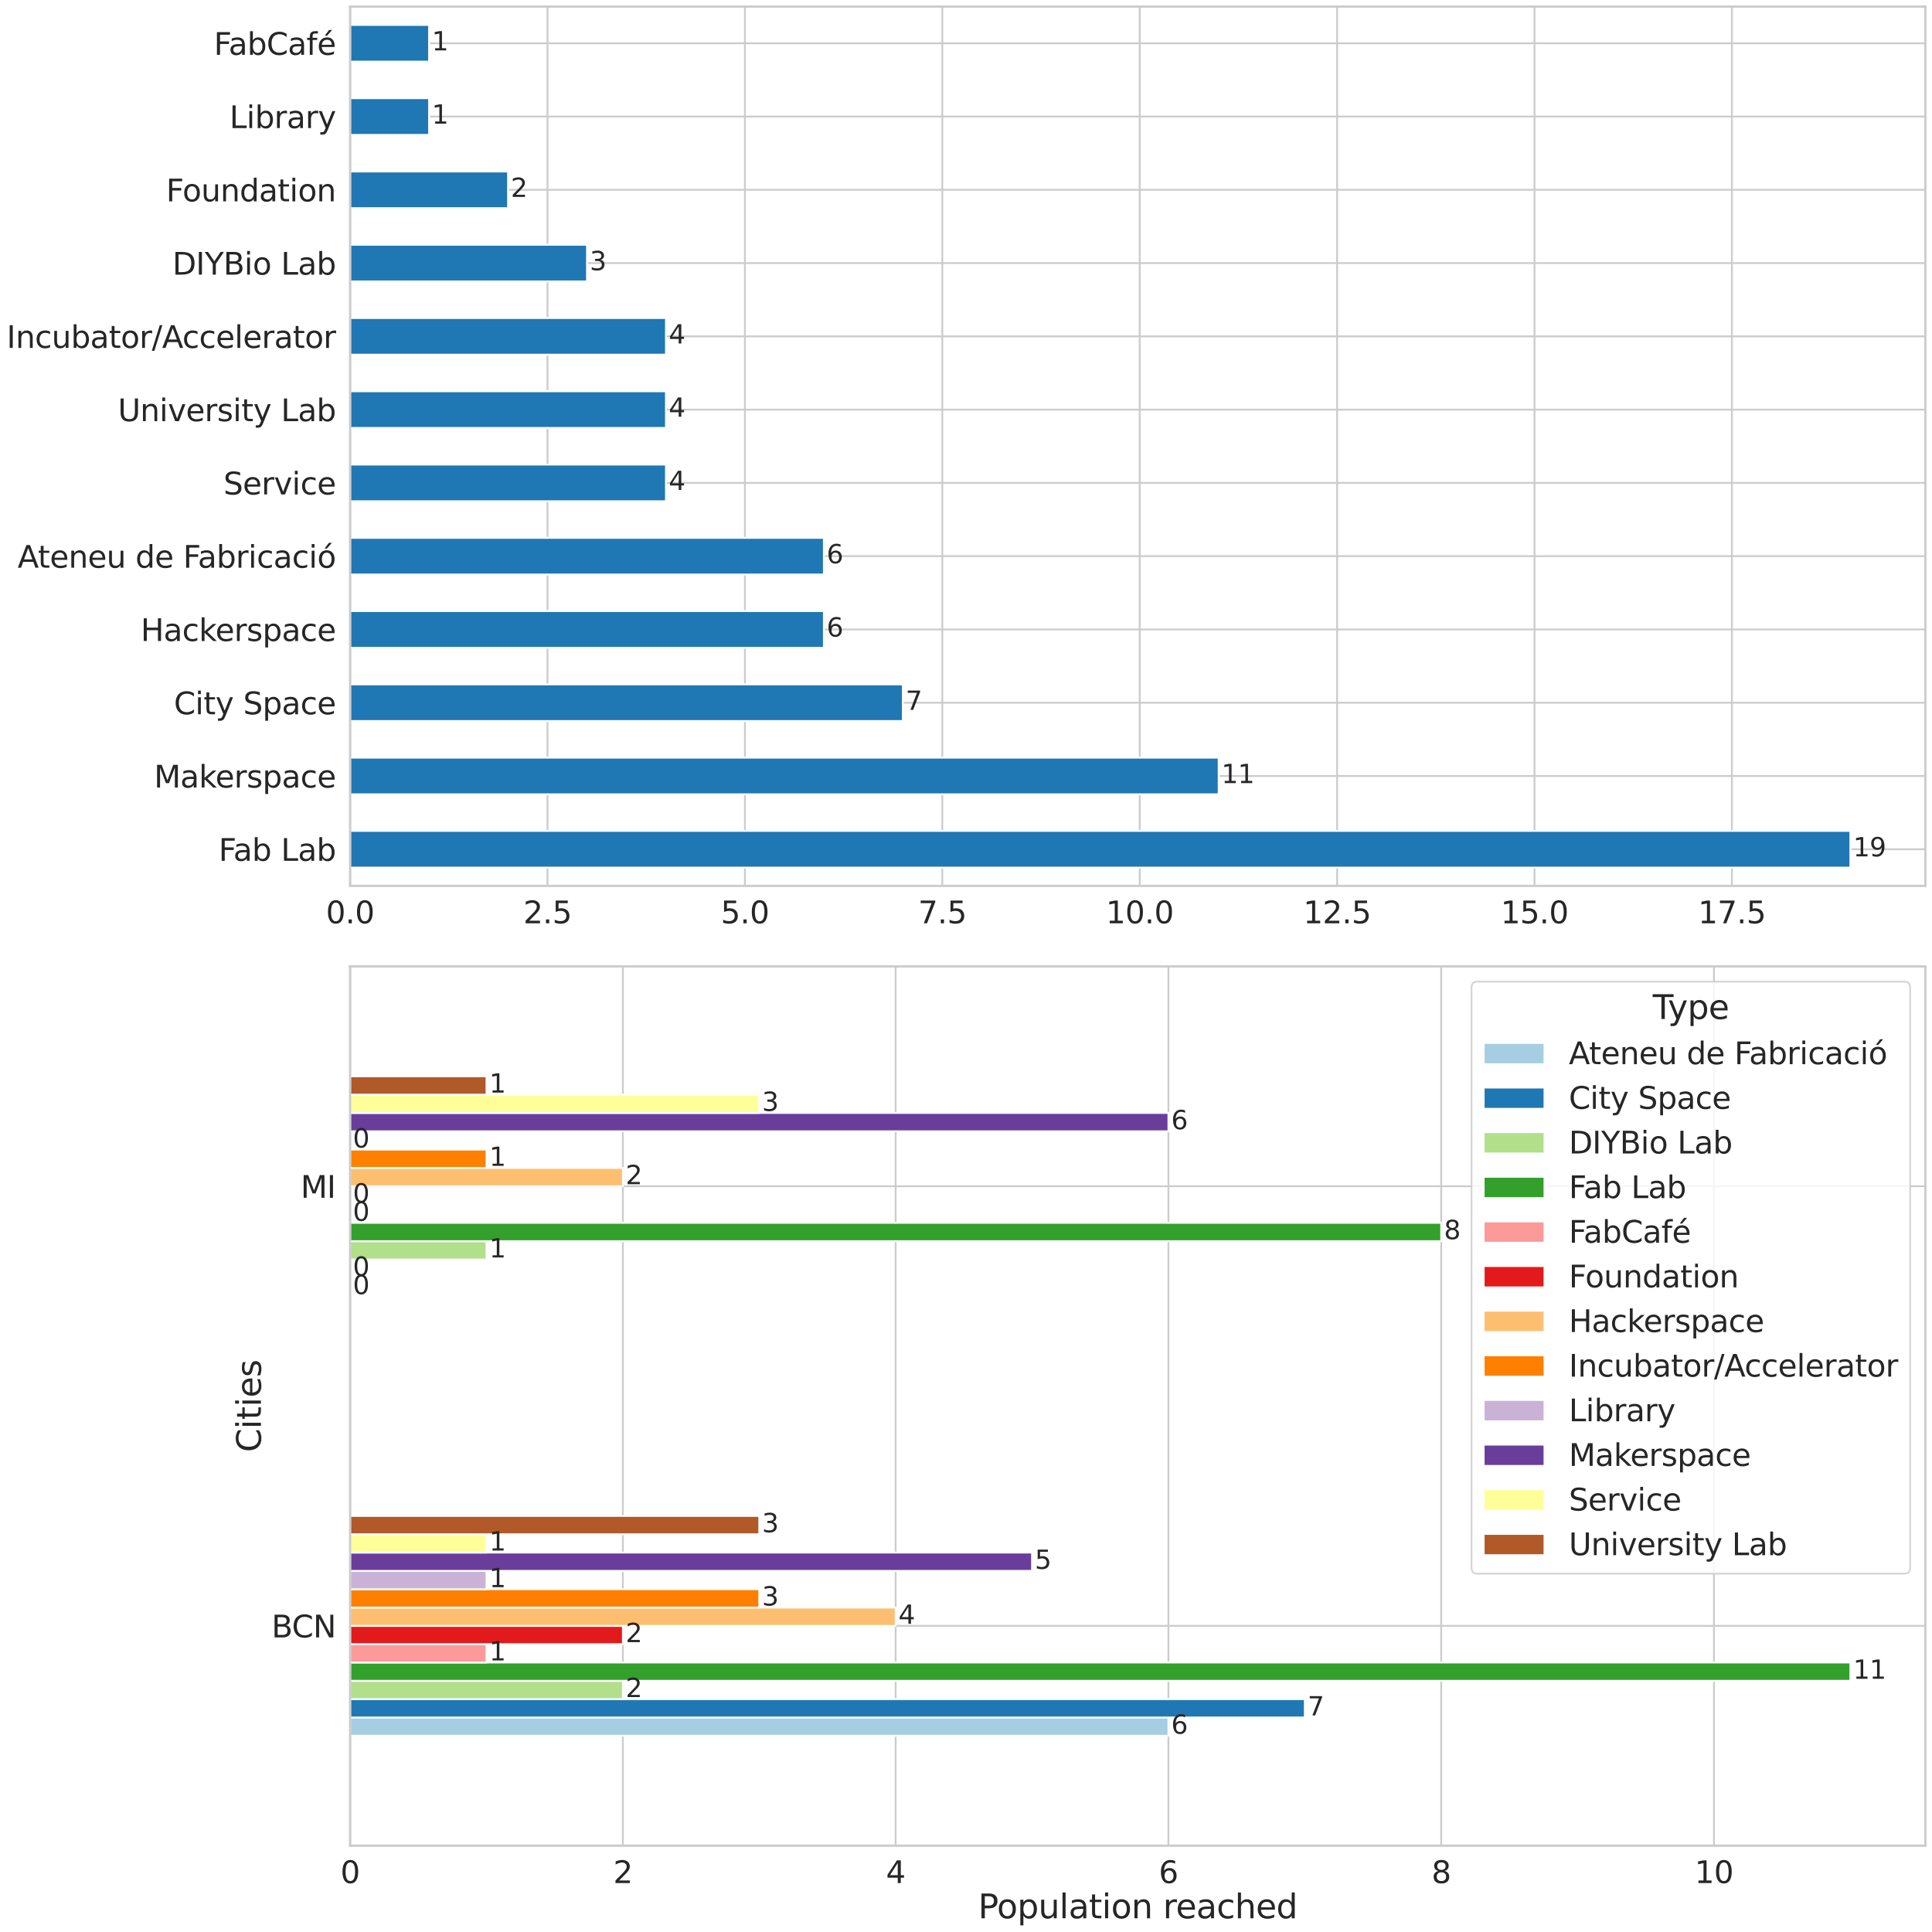 <?xml version="1.0" encoding="utf-8" standalone="no"?>
<!DOCTYPE svg PUBLIC "-//W3C//DTD SVG 1.1//EN"
  "http://www.w3.org/Graphics/SVG/1.1/DTD/svg11.dtd">
<svg height="2096.419pt" version="1.1" viewBox="0 0 2096.63 2096.419" width="2096.63pt" xmlns="http://www.w3.org/2000/svg" xmlns:xlink="http://www.w3.org/1999/xlink">
 <defs>
  <style type="text/css">*{stroke-linecap:butt;stroke-linejoin:round;}</style>
 </defs>
 <g id="figure_1">
  <g id="patch_1">
   <path d="M 0 2096.419 
L 2096.63 2096.419 
L 2096.63 0 
L 0 0 
z
" style="fill:#ffffff;"/>
  </g>
  <g id="axes_1">
   <g id="patch_2">
    <path d="M 379.94 961.38 
L 2089.43 961.38 
L 2089.43 7.2 
L 379.94 7.2 
z
" style="fill:#ffffff;"/>
   </g>
   <g id="matplotlib.axis_1">
    <g id="xtick_1">
     <g id="line2d_1">
      <path clip-path="url(#pc500f96f8a)" d="M 379.94 961.38 
L 379.94 7.2 
" style="fill:none;stroke:#cccccc;stroke-linecap:round;stroke-width:2;"/>
     </g>
     <g id="text_1">
      <!-- 0.0 -->
      <g style="fill:#262626;" transform="translate(353.7 1001.955)scale(0.33 -0.33)">
       <defs>
        <path d="M 2034 4250 
Q 1547 4250 1301 3770 
Q 1056 3291 1056 2328 
Q 1056 1369 1301 889 
Q 1547 409 2034 409 
Q 2525 409 2770 889 
Q 3016 1369 3016 2328 
Q 3016 3291 2770 3770 
Q 2525 4250 2034 4250 
z
M 2034 4750 
Q 2819 4750 3233 4129 
Q 3647 3509 3647 2328 
Q 3647 1150 3233 529 
Q 2819 -91 2034 -91 
Q 1250 -91 836 529 
Q 422 1150 422 2328 
Q 422 3509 836 4129 
Q 1250 4750 2034 4750 
z
" id="DejaVuSans-30" transform="scale(0.016)"/>
        <path d="M 684 794 
L 1344 794 
L 1344 0 
L 684 0 
L 684 794 
z
" id="DejaVuSans-2e" transform="scale(0.016)"/>
       </defs>
       <use xlink:href="#DejaVuSans-30"/>
       <use x="63.623" xlink:href="#DejaVuSans-2e"/>
       <use x="95.41" xlink:href="#DejaVuSans-30"/>
      </g>
     </g>
    </g>
    <g id="xtick_2">
     <g id="line2d_2">
      <path clip-path="url(#pc500f96f8a)" d="M 594.162 961.38 
L 594.162 7.2 
" style="fill:none;stroke:#cccccc;stroke-linecap:round;stroke-width:2;"/>
     </g>
     <g id="text_2">
      <!-- 2.5 -->
      <g style="fill:#262626;" transform="translate(567.922 1001.955)scale(0.33 -0.33)">
       <defs>
        <path d="M 1228 531 
L 3431 531 
L 3431 0 
L 469 0 
L 469 531 
Q 828 903 1448 1529 
Q 2069 2156 2228 2338 
Q 2531 2678 2651 2914 
Q 2772 3150 2772 3378 
Q 2772 3750 2511 3984 
Q 2250 4219 1831 4219 
Q 1534 4219 1204 4116 
Q 875 4013 500 3803 
L 500 4441 
Q 881 4594 1212 4672 
Q 1544 4750 1819 4750 
Q 2544 4750 2975 4387 
Q 3406 4025 3406 3419 
Q 3406 3131 3298 2873 
Q 3191 2616 2906 2266 
Q 2828 2175 2409 1742 
Q 1991 1309 1228 531 
z
" id="DejaVuSans-32" transform="scale(0.016)"/>
        <path d="M 691 4666 
L 3169 4666 
L 3169 4134 
L 1269 4134 
L 1269 2991 
Q 1406 3038 1543 3061 
Q 1681 3084 1819 3084 
Q 2600 3084 3056 2656 
Q 3513 2228 3513 1497 
Q 3513 744 3044 326 
Q 2575 -91 1722 -91 
Q 1428 -91 1123 -41 
Q 819 9 494 109 
L 494 744 
Q 775 591 1075 516 
Q 1375 441 1709 441 
Q 2250 441 2565 725 
Q 2881 1009 2881 1497 
Q 2881 1984 2565 2268 
Q 2250 2553 1709 2553 
Q 1456 2553 1204 2497 
Q 953 2441 691 2322 
L 691 4666 
z
" id="DejaVuSans-35" transform="scale(0.016)"/>
       </defs>
       <use xlink:href="#DejaVuSans-32"/>
       <use x="63.623" xlink:href="#DejaVuSans-2e"/>
       <use x="95.41" xlink:href="#DejaVuSans-35"/>
      </g>
     </g>
    </g>
    <g id="xtick_3">
     <g id="line2d_3">
      <path clip-path="url(#pc500f96f8a)" d="M 808.384 961.38 
L 808.384 7.2 
" style="fill:none;stroke:#cccccc;stroke-linecap:round;stroke-width:2;"/>
     </g>
     <g id="text_3">
      <!-- 5.0 -->
      <g style="fill:#262626;" transform="translate(782.144 1001.955)scale(0.33 -0.33)">
       <use xlink:href="#DejaVuSans-35"/>
       <use x="63.623" xlink:href="#DejaVuSans-2e"/>
       <use x="95.41" xlink:href="#DejaVuSans-30"/>
      </g>
     </g>
    </g>
    <g id="xtick_4">
     <g id="line2d_4">
      <path clip-path="url(#pc500f96f8a)" d="M 1022.606 961.38 
L 1022.606 7.2 
" style="fill:none;stroke:#cccccc;stroke-linecap:round;stroke-width:2;"/>
     </g>
     <g id="text_4">
      <!-- 7.5 -->
      <g style="fill:#262626;" transform="translate(996.366 1001.955)scale(0.33 -0.33)">
       <defs>
        <path d="M 525 4666 
L 3525 4666 
L 3525 4397 
L 1831 0 
L 1172 0 
L 2766 4134 
L 525 4134 
L 525 4666 
z
" id="DejaVuSans-37" transform="scale(0.016)"/>
       </defs>
       <use xlink:href="#DejaVuSans-37"/>
       <use x="63.623" xlink:href="#DejaVuSans-2e"/>
       <use x="95.41" xlink:href="#DejaVuSans-35"/>
      </g>
     </g>
    </g>
    <g id="xtick_5">
     <g id="line2d_5">
      <path clip-path="url(#pc500f96f8a)" d="M 1236.828 961.38 
L 1236.828 7.2 
" style="fill:none;stroke:#cccccc;stroke-linecap:round;stroke-width:2;"/>
     </g>
     <g id="text_5">
      <!-- 10.0 -->
      <g style="fill:#262626;" transform="translate(1200.089 1001.955)scale(0.33 -0.33)">
       <defs>
        <path d="M 794 531 
L 1825 531 
L 1825 4091 
L 703 3866 
L 703 4441 
L 1819 4666 
L 2450 4666 
L 2450 531 
L 3481 531 
L 3481 0 
L 794 0 
L 794 531 
z
" id="DejaVuSans-31" transform="scale(0.016)"/>
       </defs>
       <use xlink:href="#DejaVuSans-31"/>
       <use x="63.623" xlink:href="#DejaVuSans-30"/>
       <use x="127.246" xlink:href="#DejaVuSans-2e"/>
       <use x="159.033" xlink:href="#DejaVuSans-30"/>
      </g>
     </g>
    </g>
    <g id="xtick_6">
     <g id="line2d_6">
      <path clip-path="url(#pc500f96f8a)" d="M 1451.049 961.38 
L 1451.049 7.2 
" style="fill:none;stroke:#cccccc;stroke-linecap:round;stroke-width:2;"/>
     </g>
     <g id="text_6">
      <!-- 12.5 -->
      <g style="fill:#262626;" transform="translate(1414.311 1001.955)scale(0.33 -0.33)">
       <use xlink:href="#DejaVuSans-31"/>
       <use x="63.623" xlink:href="#DejaVuSans-32"/>
       <use x="127.246" xlink:href="#DejaVuSans-2e"/>
       <use x="159.033" xlink:href="#DejaVuSans-35"/>
      </g>
     </g>
    </g>
    <g id="xtick_7">
     <g id="line2d_7">
      <path clip-path="url(#pc500f96f8a)" d="M 1665.271 961.38 
L 1665.271 7.2 
" style="fill:none;stroke:#cccccc;stroke-linecap:round;stroke-width:2;"/>
     </g>
     <g id="text_7">
      <!-- 15.0 -->
      <g style="fill:#262626;" transform="translate(1628.533 1001.955)scale(0.33 -0.33)">
       <use xlink:href="#DejaVuSans-31"/>
       <use x="63.623" xlink:href="#DejaVuSans-35"/>
       <use x="127.246" xlink:href="#DejaVuSans-2e"/>
       <use x="159.033" xlink:href="#DejaVuSans-30"/>
      </g>
     </g>
    </g>
    <g id="xtick_8">
     <g id="line2d_8">
      <path clip-path="url(#pc500f96f8a)" d="M 1879.493 961.38 
L 1879.493 7.2 
" style="fill:none;stroke:#cccccc;stroke-linecap:round;stroke-width:2;"/>
     </g>
     <g id="text_8">
      <!-- 17.5 -->
      <g style="fill:#262626;" transform="translate(1842.755 1001.955)scale(0.33 -0.33)">
       <use xlink:href="#DejaVuSans-31"/>
       <use x="63.623" xlink:href="#DejaVuSans-37"/>
       <use x="127.246" xlink:href="#DejaVuSans-2e"/>
       <use x="159.033" xlink:href="#DejaVuSans-35"/>
      </g>
     </g>
    </g>
   </g>
   <g id="matplotlib.axis_2">
    <g id="ytick_1">
     <g id="line2d_9">
      <path clip-path="url(#pc500f96f8a)" d="M 379.94 921.622 
L 2089.43 921.622 
" style="fill:none;stroke:#cccccc;stroke-linecap:round;stroke-width:2;"/>
     </g>
     <g id="text_9">
      <!-- Fab Lab -->
      <g style="fill:#262626;" transform="translate(237.251 934.16)scale(0.33 -0.33)">
       <defs>
        <path d="M 628 4666 
L 3309 4666 
L 3309 4134 
L 1259 4134 
L 1259 2759 
L 3109 2759 
L 3109 2228 
L 1259 2228 
L 1259 0 
L 628 0 
L 628 4666 
z
" id="DejaVuSans-46" transform="scale(0.016)"/>
        <path d="M 2194 1759 
Q 1497 1759 1228 1600 
Q 959 1441 959 1056 
Q 959 750 1161 570 
Q 1363 391 1709 391 
Q 2188 391 2477 730 
Q 2766 1069 2766 1631 
L 2766 1759 
L 2194 1759 
z
M 3341 1997 
L 3341 0 
L 2766 0 
L 2766 531 
Q 2569 213 2275 61 
Q 1981 -91 1556 -91 
Q 1019 -91 701 211 
Q 384 513 384 1019 
Q 384 1609 779 1909 
Q 1175 2209 1959 2209 
L 2766 2209 
L 2766 2266 
Q 2766 2663 2505 2880 
Q 2244 3097 1772 3097 
Q 1472 3097 1187 3025 
Q 903 2953 641 2809 
L 641 3341 
Q 956 3463 1253 3523 
Q 1550 3584 1831 3584 
Q 2591 3584 2966 3190 
Q 3341 2797 3341 1997 
z
" id="DejaVuSans-61" transform="scale(0.016)"/>
        <path d="M 3116 1747 
Q 3116 2381 2855 2742 
Q 2594 3103 2138 3103 
Q 1681 3103 1420 2742 
Q 1159 2381 1159 1747 
Q 1159 1113 1420 752 
Q 1681 391 2138 391 
Q 2594 391 2855 752 
Q 3116 1113 3116 1747 
z
M 1159 2969 
Q 1341 3281 1617 3432 
Q 1894 3584 2278 3584 
Q 2916 3584 3314 3078 
Q 3713 2572 3713 1747 
Q 3713 922 3314 415 
Q 2916 -91 2278 -91 
Q 1894 -91 1617 61 
Q 1341 213 1159 525 
L 1159 0 
L 581 0 
L 581 4863 
L 1159 4863 
L 1159 2969 
z
" id="DejaVuSans-62" transform="scale(0.016)"/>
        <path id="DejaVuSans-20" transform="scale(0.016)"/>
        <path d="M 628 4666 
L 1259 4666 
L 1259 531 
L 3531 531 
L 3531 0 
L 628 0 
L 628 4666 
z
" id="DejaVuSans-4c" transform="scale(0.016)"/>
       </defs>
       <use xlink:href="#DejaVuSans-46"/>
       <use x="48.395" xlink:href="#DejaVuSans-61"/>
       <use x="109.674" xlink:href="#DejaVuSans-62"/>
       <use x="173.15" xlink:href="#DejaVuSans-20"/>
       <use x="204.938" xlink:href="#DejaVuSans-4c"/>
       <use x="260.65" xlink:href="#DejaVuSans-61"/>
       <use x="321.93" xlink:href="#DejaVuSans-62"/>
      </g>
     </g>
    </g>
    <g id="ytick_2">
     <g id="line2d_10">
      <path clip-path="url(#pc500f96f8a)" d="M 379.94 842.107 
L 2089.43 842.107 
" style="fill:none;stroke:#cccccc;stroke-linecap:round;stroke-width:2;"/>
     </g>
     <g id="text_10">
      <!-- Makerspace -->
      <g style="fill:#262626;" transform="translate(167.147 854.645)scale(0.33 -0.33)">
       <defs>
        <path d="M 628 4666 
L 1569 4666 
L 2759 1491 
L 3956 4666 
L 4897 4666 
L 4897 0 
L 4281 0 
L 4281 4097 
L 3078 897 
L 2444 897 
L 1241 4097 
L 1241 0 
L 628 0 
L 628 4666 
z
" id="DejaVuSans-4d" transform="scale(0.016)"/>
        <path d="M 581 4863 
L 1159 4863 
L 1159 1991 
L 2875 3500 
L 3609 3500 
L 1753 1863 
L 3688 0 
L 2938 0 
L 1159 1709 
L 1159 0 
L 581 0 
L 581 4863 
z
" id="DejaVuSans-6b" transform="scale(0.016)"/>
        <path d="M 3597 1894 
L 3597 1613 
L 953 1613 
Q 991 1019 1311 708 
Q 1631 397 2203 397 
Q 2534 397 2845 478 
Q 3156 559 3463 722 
L 3463 178 
Q 3153 47 2828 -22 
Q 2503 -91 2169 -91 
Q 1331 -91 842 396 
Q 353 884 353 1716 
Q 353 2575 817 3079 
Q 1281 3584 2069 3584 
Q 2775 3584 3186 3129 
Q 3597 2675 3597 1894 
z
M 3022 2063 
Q 3016 2534 2758 2815 
Q 2500 3097 2075 3097 
Q 1594 3097 1305 2825 
Q 1016 2553 972 2059 
L 3022 2063 
z
" id="DejaVuSans-65" transform="scale(0.016)"/>
        <path d="M 2631 2963 
Q 2534 3019 2420 3045 
Q 2306 3072 2169 3072 
Q 1681 3072 1420 2755 
Q 1159 2438 1159 1844 
L 1159 0 
L 581 0 
L 581 3500 
L 1159 3500 
L 1159 2956 
Q 1341 3275 1631 3429 
Q 1922 3584 2338 3584 
Q 2397 3584 2469 3576 
Q 2541 3569 2628 3553 
L 2631 2963 
z
" id="DejaVuSans-72" transform="scale(0.016)"/>
        <path d="M 2834 3397 
L 2834 2853 
Q 2591 2978 2328 3040 
Q 2066 3103 1784 3103 
Q 1356 3103 1142 2972 
Q 928 2841 928 2578 
Q 928 2378 1081 2264 
Q 1234 2150 1697 2047 
L 1894 2003 
Q 2506 1872 2764 1633 
Q 3022 1394 3022 966 
Q 3022 478 2636 193 
Q 2250 -91 1575 -91 
Q 1294 -91 989 -36 
Q 684 19 347 128 
L 347 722 
Q 666 556 975 473 
Q 1284 391 1588 391 
Q 1994 391 2212 530 
Q 2431 669 2431 922 
Q 2431 1156 2273 1281 
Q 2116 1406 1581 1522 
L 1381 1569 
Q 847 1681 609 1914 
Q 372 2147 372 2553 
Q 372 3047 722 3315 
Q 1072 3584 1716 3584 
Q 2034 3584 2315 3537 
Q 2597 3491 2834 3397 
z
" id="DejaVuSans-73" transform="scale(0.016)"/>
        <path d="M 1159 525 
L 1159 -1331 
L 581 -1331 
L 581 3500 
L 1159 3500 
L 1159 2969 
Q 1341 3281 1617 3432 
Q 1894 3584 2278 3584 
Q 2916 3584 3314 3078 
Q 3713 2572 3713 1747 
Q 3713 922 3314 415 
Q 2916 -91 2278 -91 
Q 1894 -91 1617 61 
Q 1341 213 1159 525 
z
M 3116 1747 
Q 3116 2381 2855 2742 
Q 2594 3103 2138 3103 
Q 1681 3103 1420 2742 
Q 1159 2381 1159 1747 
Q 1159 1113 1420 752 
Q 1681 391 2138 391 
Q 2594 391 2855 752 
Q 3116 1113 3116 1747 
z
" id="DejaVuSans-70" transform="scale(0.016)"/>
        <path d="M 3122 3366 
L 3122 2828 
Q 2878 2963 2633 3030 
Q 2388 3097 2138 3097 
Q 1578 3097 1268 2742 
Q 959 2388 959 1747 
Q 959 1106 1268 751 
Q 1578 397 2138 397 
Q 2388 397 2633 464 
Q 2878 531 3122 666 
L 3122 134 
Q 2881 22 2623 -34 
Q 2366 -91 2075 -91 
Q 1284 -91 818 406 
Q 353 903 353 1747 
Q 353 2603 823 3093 
Q 1294 3584 2113 3584 
Q 2378 3584 2631 3529 
Q 2884 3475 3122 3366 
z
" id="DejaVuSans-63" transform="scale(0.016)"/>
       </defs>
       <use xlink:href="#DejaVuSans-4d"/>
       <use x="86.279" xlink:href="#DejaVuSans-61"/>
       <use x="147.559" xlink:href="#DejaVuSans-6b"/>
       <use x="201.844" xlink:href="#DejaVuSans-65"/>
       <use x="263.367" xlink:href="#DejaVuSans-72"/>
       <use x="304.48" xlink:href="#DejaVuSans-73"/>
       <use x="356.58" xlink:href="#DejaVuSans-70"/>
       <use x="420.057" xlink:href="#DejaVuSans-61"/>
       <use x="481.336" xlink:href="#DejaVuSans-63"/>
       <use x="536.316" xlink:href="#DejaVuSans-65"/>
      </g>
     </g>
    </g>
    <g id="ytick_3">
     <g id="line2d_11">
      <path clip-path="url(#pc500f96f8a)" d="M 379.94 762.592 
L 2089.43 762.592 
" style="fill:none;stroke:#cccccc;stroke-linecap:round;stroke-width:2;"/>
     </g>
     <g id="text_11">
      <!-- City Space -->
      <g style="fill:#262626;" transform="translate(188.7 775.13)scale(0.33 -0.33)">
       <defs>
        <path d="M 4122 4306 
L 4122 3641 
Q 3803 3938 3442 4084 
Q 3081 4231 2675 4231 
Q 1875 4231 1450 3742 
Q 1025 3253 1025 2328 
Q 1025 1406 1450 917 
Q 1875 428 2675 428 
Q 3081 428 3442 575 
Q 3803 722 4122 1019 
L 4122 359 
Q 3791 134 3420 21 
Q 3050 -91 2638 -91 
Q 1578 -91 968 557 
Q 359 1206 359 2328 
Q 359 3453 968 4101 
Q 1578 4750 2638 4750 
Q 3056 4750 3426 4639 
Q 3797 4528 4122 4306 
z
" id="DejaVuSans-43" transform="scale(0.016)"/>
        <path d="M 603 3500 
L 1178 3500 
L 1178 0 
L 603 0 
L 603 3500 
z
M 603 4863 
L 1178 4863 
L 1178 4134 
L 603 4134 
L 603 4863 
z
" id="DejaVuSans-69" transform="scale(0.016)"/>
        <path d="M 1172 4494 
L 1172 3500 
L 2356 3500 
L 2356 3053 
L 1172 3053 
L 1172 1153 
Q 1172 725 1289 603 
Q 1406 481 1766 481 
L 2356 481 
L 2356 0 
L 1766 0 
Q 1100 0 847 248 
Q 594 497 594 1153 
L 594 3053 
L 172 3053 
L 172 3500 
L 594 3500 
L 594 4494 
L 1172 4494 
z
" id="DejaVuSans-74" transform="scale(0.016)"/>
        <path d="M 2059 -325 
Q 1816 -950 1584 -1140 
Q 1353 -1331 966 -1331 
L 506 -1331 
L 506 -850 
L 844 -850 
Q 1081 -850 1212 -737 
Q 1344 -625 1503 -206 
L 1606 56 
L 191 3500 
L 800 3500 
L 1894 763 
L 2988 3500 
L 3597 3500 
L 2059 -325 
z
" id="DejaVuSans-79" transform="scale(0.016)"/>
        <path d="M 3425 4513 
L 3425 3897 
Q 3066 4069 2747 4153 
Q 2428 4238 2131 4238 
Q 1616 4238 1336 4038 
Q 1056 3838 1056 3469 
Q 1056 3159 1242 3001 
Q 1428 2844 1947 2747 
L 2328 2669 
Q 3034 2534 3370 2195 
Q 3706 1856 3706 1288 
Q 3706 609 3251 259 
Q 2797 -91 1919 -91 
Q 1588 -91 1214 -16 
Q 841 59 441 206 
L 441 856 
Q 825 641 1194 531 
Q 1563 422 1919 422 
Q 2459 422 2753 634 
Q 3047 847 3047 1241 
Q 3047 1584 2836 1778 
Q 2625 1972 2144 2069 
L 1759 2144 
Q 1053 2284 737 2584 
Q 422 2884 422 3419 
Q 422 4038 858 4394 
Q 1294 4750 2059 4750 
Q 2388 4750 2728 4690 
Q 3069 4631 3425 4513 
z
" id="DejaVuSans-53" transform="scale(0.016)"/>
       </defs>
       <use xlink:href="#DejaVuSans-43"/>
       <use x="69.824" xlink:href="#DejaVuSans-69"/>
       <use x="97.607" xlink:href="#DejaVuSans-74"/>
       <use x="136.816" xlink:href="#DejaVuSans-79"/>
       <use x="195.996" xlink:href="#DejaVuSans-20"/>
       <use x="227.783" xlink:href="#DejaVuSans-53"/>
       <use x="291.26" xlink:href="#DejaVuSans-70"/>
       <use x="354.736" xlink:href="#DejaVuSans-61"/>
       <use x="416.016" xlink:href="#DejaVuSans-63"/>
       <use x="470.996" xlink:href="#DejaVuSans-65"/>
      </g>
     </g>
    </g>
    <g id="ytick_4">
     <g id="line2d_12">
      <path clip-path="url(#pc500f96f8a)" d="M 379.94 683.077 
L 2089.43 683.077 
" style="fill:none;stroke:#cccccc;stroke-linecap:round;stroke-width:2;"/>
     </g>
     <g id="text_12">
      <!-- Hackerspace -->
      <g style="fill:#262626;" transform="translate(152.658 695.615)scale(0.33 -0.33)">
       <defs>
        <path d="M 628 4666 
L 1259 4666 
L 1259 2753 
L 3553 2753 
L 3553 4666 
L 4184 4666 
L 4184 0 
L 3553 0 
L 3553 2222 
L 1259 2222 
L 1259 0 
L 628 0 
L 628 4666 
z
" id="DejaVuSans-48" transform="scale(0.016)"/>
       </defs>
       <use xlink:href="#DejaVuSans-48"/>
       <use x="75.195" xlink:href="#DejaVuSans-61"/>
       <use x="136.475" xlink:href="#DejaVuSans-63"/>
       <use x="191.455" xlink:href="#DejaVuSans-6b"/>
       <use x="245.74" xlink:href="#DejaVuSans-65"/>
       <use x="307.264" xlink:href="#DejaVuSans-72"/>
       <use x="348.377" xlink:href="#DejaVuSans-73"/>
       <use x="400.477" xlink:href="#DejaVuSans-70"/>
       <use x="463.953" xlink:href="#DejaVuSans-61"/>
       <use x="525.232" xlink:href="#DejaVuSans-63"/>
       <use x="580.213" xlink:href="#DejaVuSans-65"/>
      </g>
     </g>
    </g>
    <g id="ytick_5">
     <g id="line2d_13">
      <path clip-path="url(#pc500f96f8a)" d="M 379.94 603.562 
L 2089.43 603.562 
" style="fill:none;stroke:#cccccc;stroke-linecap:round;stroke-width:2;"/>
     </g>
     <g id="text_13">
      <!-- Ateneu de Fabricació -->
      <g style="fill:#262626;" transform="translate(19.09 616.1)scale(0.33 -0.33)">
       <defs>
        <path d="M 2188 4044 
L 1331 1722 
L 3047 1722 
L 2188 4044 
z
M 1831 4666 
L 2547 4666 
L 4325 0 
L 3669 0 
L 3244 1197 
L 1141 1197 
L 716 0 
L 50 0 
L 1831 4666 
z
" id="DejaVuSans-41" transform="scale(0.016)"/>
        <path d="M 3513 2113 
L 3513 0 
L 2938 0 
L 2938 2094 
Q 2938 2591 2744 2837 
Q 2550 3084 2163 3084 
Q 1697 3084 1428 2787 
Q 1159 2491 1159 1978 
L 1159 0 
L 581 0 
L 581 3500 
L 1159 3500 
L 1159 2956 
Q 1366 3272 1645 3428 
Q 1925 3584 2291 3584 
Q 2894 3584 3203 3211 
Q 3513 2838 3513 2113 
z
" id="DejaVuSans-6e" transform="scale(0.016)"/>
        <path d="M 544 1381 
L 544 3500 
L 1119 3500 
L 1119 1403 
Q 1119 906 1312 657 
Q 1506 409 1894 409 
Q 2359 409 2629 706 
Q 2900 1003 2900 1516 
L 2900 3500 
L 3475 3500 
L 3475 0 
L 2900 0 
L 2900 538 
Q 2691 219 2414 64 
Q 2138 -91 1772 -91 
Q 1169 -91 856 284 
Q 544 659 544 1381 
z
M 1991 3584 
L 1991 3584 
z
" id="DejaVuSans-75" transform="scale(0.016)"/>
        <path d="M 2906 2969 
L 2906 4863 
L 3481 4863 
L 3481 0 
L 2906 0 
L 2906 525 
Q 2725 213 2448 61 
Q 2172 -91 1784 -91 
Q 1150 -91 751 415 
Q 353 922 353 1747 
Q 353 2572 751 3078 
Q 1150 3584 1784 3584 
Q 2172 3584 2448 3432 
Q 2725 3281 2906 2969 
z
M 947 1747 
Q 947 1113 1208 752 
Q 1469 391 1925 391 
Q 2381 391 2643 752 
Q 2906 1113 2906 1747 
Q 2906 2381 2643 2742 
Q 2381 3103 1925 3103 
Q 1469 3103 1208 2742 
Q 947 2381 947 1747 
z
" id="DejaVuSans-64" transform="scale(0.016)"/>
        <path d="M 1959 3097 
Q 1497 3097 1228 2736 
Q 959 2375 959 1747 
Q 959 1119 1226 758 
Q 1494 397 1959 397 
Q 2419 397 2687 759 
Q 2956 1122 2956 1747 
Q 2956 2369 2687 2733 
Q 2419 3097 1959 3097 
z
M 1959 3584 
Q 2709 3584 3137 3096 
Q 3566 2609 3566 1747 
Q 3566 888 3137 398 
Q 2709 -91 1959 -91 
Q 1206 -91 779 398 
Q 353 888 353 1747 
Q 353 2609 779 3096 
Q 1206 3584 1959 3584 
z
M 2394 5119 
L 3016 5119 
L 1998 3944 
L 1519 3944 
L 2394 5119 
z
" id="DejaVuSans-f3" transform="scale(0.016)"/>
       </defs>
       <use xlink:href="#DejaVuSans-41"/>
       <use x="66.658" xlink:href="#DejaVuSans-74"/>
       <use x="105.867" xlink:href="#DejaVuSans-65"/>
       <use x="167.391" xlink:href="#DejaVuSans-6e"/>
       <use x="230.77" xlink:href="#DejaVuSans-65"/>
       <use x="292.293" xlink:href="#DejaVuSans-75"/>
       <use x="355.672" xlink:href="#DejaVuSans-20"/>
       <use x="387.459" xlink:href="#DejaVuSans-64"/>
       <use x="450.936" xlink:href="#DejaVuSans-65"/>
       <use x="512.459" xlink:href="#DejaVuSans-20"/>
       <use x="544.246" xlink:href="#DejaVuSans-46"/>
       <use x="592.641" xlink:href="#DejaVuSans-61"/>
       <use x="653.92" xlink:href="#DejaVuSans-62"/>
       <use x="717.396" xlink:href="#DejaVuSans-72"/>
       <use x="758.51" xlink:href="#DejaVuSans-69"/>
       <use x="786.293" xlink:href="#DejaVuSans-63"/>
       <use x="841.273" xlink:href="#DejaVuSans-61"/>
       <use x="902.553" xlink:href="#DejaVuSans-63"/>
       <use x="957.533" xlink:href="#DejaVuSans-69"/>
       <use x="985.316" xlink:href="#DejaVuSans-f3"/>
      </g>
     </g>
    </g>
    <g id="ytick_6">
     <g id="line2d_14">
      <path clip-path="url(#pc500f96f8a)" d="M 379.94 524.048 
L 2089.43 524.048 
" style="fill:none;stroke:#cccccc;stroke-linecap:round;stroke-width:2;"/>
     </g>
     <g id="text_14">
      <!-- Service -->
      <g style="fill:#262626;" transform="translate(242.469 536.585)scale(0.33 -0.33)">
       <defs>
        <path d="M 191 3500 
L 800 3500 
L 1894 563 
L 2988 3500 
L 3597 3500 
L 2284 0 
L 1503 0 
L 191 3500 
z
" id="DejaVuSans-76" transform="scale(0.016)"/>
       </defs>
       <use xlink:href="#DejaVuSans-53"/>
       <use x="63.477" xlink:href="#DejaVuSans-65"/>
       <use x="125" xlink:href="#DejaVuSans-72"/>
       <use x="166.113" xlink:href="#DejaVuSans-76"/>
       <use x="225.293" xlink:href="#DejaVuSans-69"/>
       <use x="253.076" xlink:href="#DejaVuSans-63"/>
       <use x="308.057" xlink:href="#DejaVuSans-65"/>
      </g>
     </g>
    </g>
    <g id="ytick_7">
     <g id="line2d_15">
      <path clip-path="url(#pc500f96f8a)" d="M 379.94 444.533 
L 2089.43 444.533 
" style="fill:none;stroke:#cccccc;stroke-linecap:round;stroke-width:2;"/>
     </g>
     <g id="text_15">
      <!-- University Lab -->
      <g style="fill:#262626;" transform="translate(127.928 457.07)scale(0.33 -0.33)">
       <defs>
        <path d="M 556 4666 
L 1191 4666 
L 1191 1831 
Q 1191 1081 1462 751 
Q 1734 422 2344 422 
Q 2950 422 3222 751 
Q 3494 1081 3494 1831 
L 3494 4666 
L 4128 4666 
L 4128 1753 
Q 4128 841 3676 375 
Q 3225 -91 2344 -91 
Q 1459 -91 1007 375 
Q 556 841 556 1753 
L 556 4666 
z
" id="DejaVuSans-55" transform="scale(0.016)"/>
       </defs>
       <use xlink:href="#DejaVuSans-55"/>
       <use x="73.193" xlink:href="#DejaVuSans-6e"/>
       <use x="136.572" xlink:href="#DejaVuSans-69"/>
       <use x="164.355" xlink:href="#DejaVuSans-76"/>
       <use x="223.535" xlink:href="#DejaVuSans-65"/>
       <use x="285.059" xlink:href="#DejaVuSans-72"/>
       <use x="326.172" xlink:href="#DejaVuSans-73"/>
       <use x="378.271" xlink:href="#DejaVuSans-69"/>
       <use x="406.055" xlink:href="#DejaVuSans-74"/>
       <use x="445.264" xlink:href="#DejaVuSans-79"/>
       <use x="504.443" xlink:href="#DejaVuSans-20"/>
       <use x="536.23" xlink:href="#DejaVuSans-4c"/>
       <use x="591.943" xlink:href="#DejaVuSans-61"/>
       <use x="653.223" xlink:href="#DejaVuSans-62"/>
      </g>
     </g>
    </g>
    <g id="ytick_8">
     <g id="line2d_16">
      <path clip-path="url(#pc500f96f8a)" d="M 379.94 365.017 
L 2089.43 365.017 
" style="fill:none;stroke:#cccccc;stroke-linecap:round;stroke-width:2;"/>
     </g>
     <g id="text_16">
      <!-- Incubator/Accelerator -->
      <g style="fill:#262626;" transform="translate(7.2 377.555)scale(0.33 -0.33)">
       <defs>
        <path d="M 628 4666 
L 1259 4666 
L 1259 0 
L 628 0 
L 628 4666 
z
" id="DejaVuSans-49" transform="scale(0.016)"/>
        <path d="M 1959 3097 
Q 1497 3097 1228 2736 
Q 959 2375 959 1747 
Q 959 1119 1226 758 
Q 1494 397 1959 397 
Q 2419 397 2687 759 
Q 2956 1122 2956 1747 
Q 2956 2369 2687 2733 
Q 2419 3097 1959 3097 
z
M 1959 3584 
Q 2709 3584 3137 3096 
Q 3566 2609 3566 1747 
Q 3566 888 3137 398 
Q 2709 -91 1959 -91 
Q 1206 -91 779 398 
Q 353 888 353 1747 
Q 353 2609 779 3096 
Q 1206 3584 1959 3584 
z
" id="DejaVuSans-6f" transform="scale(0.016)"/>
        <path d="M 1625 4666 
L 2156 4666 
L 531 -594 
L 0 -594 
L 1625 4666 
z
" id="DejaVuSans-2f" transform="scale(0.016)"/>
        <path d="M 603 4863 
L 1178 4863 
L 1178 0 
L 603 0 
L 603 4863 
z
" id="DejaVuSans-6c" transform="scale(0.016)"/>
       </defs>
       <use xlink:href="#DejaVuSans-49"/>
       <use x="29.492" xlink:href="#DejaVuSans-6e"/>
       <use x="92.871" xlink:href="#DejaVuSans-63"/>
       <use x="147.852" xlink:href="#DejaVuSans-75"/>
       <use x="211.23" xlink:href="#DejaVuSans-62"/>
       <use x="274.707" xlink:href="#DejaVuSans-61"/>
       <use x="335.986" xlink:href="#DejaVuSans-74"/>
       <use x="375.195" xlink:href="#DejaVuSans-6f"/>
       <use x="436.377" xlink:href="#DejaVuSans-72"/>
       <use x="477.49" xlink:href="#DejaVuSans-2f"/>
       <use x="511.182" xlink:href="#DejaVuSans-41"/>
       <use x="577.84" xlink:href="#DejaVuSans-63"/>
       <use x="632.82" xlink:href="#DejaVuSans-63"/>
       <use x="687.801" xlink:href="#DejaVuSans-65"/>
       <use x="749.324" xlink:href="#DejaVuSans-6c"/>
       <use x="777.107" xlink:href="#DejaVuSans-65"/>
       <use x="838.631" xlink:href="#DejaVuSans-72"/>
       <use x="879.744" xlink:href="#DejaVuSans-61"/>
       <use x="941.023" xlink:href="#DejaVuSans-74"/>
       <use x="980.232" xlink:href="#DejaVuSans-6f"/>
       <use x="1041.414" xlink:href="#DejaVuSans-72"/>
      </g>
     </g>
    </g>
    <g id="ytick_9">
     <g id="line2d_17">
      <path clip-path="url(#pc500f96f8a)" d="M 379.94 285.502 
L 2089.43 285.502 
" style="fill:none;stroke:#cccccc;stroke-linecap:round;stroke-width:2;"/>
     </g>
     <g id="text_17">
      <!-- DIYBio Lab -->
      <g style="fill:#262626;" transform="translate(187.091 298.04)scale(0.33 -0.33)">
       <defs>
        <path d="M 1259 4147 
L 1259 519 
L 2022 519 
Q 2988 519 3436 956 
Q 3884 1394 3884 2338 
Q 3884 3275 3436 3711 
Q 2988 4147 2022 4147 
L 1259 4147 
z
M 628 4666 
L 1925 4666 
Q 3281 4666 3915 4102 
Q 4550 3538 4550 2338 
Q 4550 1131 3912 565 
Q 3275 0 1925 0 
L 628 0 
L 628 4666 
z
" id="DejaVuSans-44" transform="scale(0.016)"/>
        <path d="M -13 4666 
L 666 4666 
L 1959 2747 
L 3244 4666 
L 3922 4666 
L 2272 2222 
L 2272 0 
L 1638 0 
L 1638 2222 
L -13 4666 
z
" id="DejaVuSans-59" transform="scale(0.016)"/>
        <path d="M 1259 2228 
L 1259 519 
L 2272 519 
Q 2781 519 3026 730 
Q 3272 941 3272 1375 
Q 3272 1813 3026 2020 
Q 2781 2228 2272 2228 
L 1259 2228 
z
M 1259 4147 
L 1259 2741 
L 2194 2741 
Q 2656 2741 2882 2914 
Q 3109 3088 3109 3444 
Q 3109 3797 2882 3972 
Q 2656 4147 2194 4147 
L 1259 4147 
z
M 628 4666 
L 2241 4666 
Q 2963 4666 3353 4366 
Q 3744 4066 3744 3513 
Q 3744 3084 3544 2831 
Q 3344 2578 2956 2516 
Q 3422 2416 3680 2098 
Q 3938 1781 3938 1306 
Q 3938 681 3513 340 
Q 3088 0 2303 0 
L 628 0 
L 628 4666 
z
" id="DejaVuSans-42" transform="scale(0.016)"/>
       </defs>
       <use xlink:href="#DejaVuSans-44"/>
       <use x="77.002" xlink:href="#DejaVuSans-49"/>
       <use x="106.494" xlink:href="#DejaVuSans-59"/>
       <use x="167.578" xlink:href="#DejaVuSans-42"/>
       <use x="236.182" xlink:href="#DejaVuSans-69"/>
       <use x="263.965" xlink:href="#DejaVuSans-6f"/>
       <use x="325.146" xlink:href="#DejaVuSans-20"/>
       <use x="356.934" xlink:href="#DejaVuSans-4c"/>
       <use x="412.646" xlink:href="#DejaVuSans-61"/>
       <use x="473.926" xlink:href="#DejaVuSans-62"/>
      </g>
     </g>
    </g>
    <g id="ytick_10">
     <g id="line2d_18">
      <path clip-path="url(#pc500f96f8a)" d="M 379.94 205.988 
L 2089.43 205.988 
" style="fill:none;stroke:#cccccc;stroke-linecap:round;stroke-width:2;"/>
     </g>
     <g id="text_18">
      <!-- Foundation -->
      <g style="fill:#262626;" transform="translate(180.254 218.525)scale(0.33 -0.33)">
       <use xlink:href="#DejaVuSans-46"/>
       <use x="53.895" xlink:href="#DejaVuSans-6f"/>
       <use x="115.076" xlink:href="#DejaVuSans-75"/>
       <use x="178.455" xlink:href="#DejaVuSans-6e"/>
       <use x="241.834" xlink:href="#DejaVuSans-64"/>
       <use x="305.311" xlink:href="#DejaVuSans-61"/>
       <use x="366.59" xlink:href="#DejaVuSans-74"/>
       <use x="405.799" xlink:href="#DejaVuSans-69"/>
       <use x="433.582" xlink:href="#DejaVuSans-6f"/>
       <use x="494.764" xlink:href="#DejaVuSans-6e"/>
      </g>
     </g>
    </g>
    <g id="ytick_11">
     <g id="line2d_19">
      <path clip-path="url(#pc500f96f8a)" d="M 379.94 126.472 
L 2089.43 126.472 
" style="fill:none;stroke:#cccccc;stroke-linecap:round;stroke-width:2;"/>
     </g>
     <g id="text_19">
      <!-- Library -->
      <g style="fill:#262626;" transform="translate(249.049 139.01)scale(0.33 -0.33)">
       <use xlink:href="#DejaVuSans-4c"/>
       <use x="55.713" xlink:href="#DejaVuSans-69"/>
       <use x="83.496" xlink:href="#DejaVuSans-62"/>
       <use x="146.973" xlink:href="#DejaVuSans-72"/>
       <use x="188.086" xlink:href="#DejaVuSans-61"/>
       <use x="249.365" xlink:href="#DejaVuSans-72"/>
       <use x="290.479" xlink:href="#DejaVuSans-79"/>
      </g>
     </g>
    </g>
    <g id="ytick_12">
     <g id="line2d_20">
      <path clip-path="url(#pc500f96f8a)" d="M 379.94 46.958 
L 2089.43 46.958 
" style="fill:none;stroke:#cccccc;stroke-linecap:round;stroke-width:2;"/>
     </g>
     <g id="text_20">
      <!-- FabCafé -->
      <g style="fill:#262626;" transform="translate(232.11 59.495)scale(0.33 -0.33)">
       <defs>
        <path d="M 2375 4863 
L 2375 4384 
L 1825 4384 
Q 1516 4384 1395 4259 
Q 1275 4134 1275 3809 
L 1275 3500 
L 2222 3500 
L 2222 3053 
L 1275 3053 
L 1275 0 
L 697 0 
L 697 3053 
L 147 3053 
L 147 3500 
L 697 3500 
L 697 3744 
Q 697 4328 969 4595 
Q 1241 4863 1831 4863 
L 2375 4863 
z
" id="DejaVuSans-66" transform="scale(0.016)"/>
        <path d="M 3597 1894 
L 3597 1613 
L 953 1613 
Q 991 1019 1311 708 
Q 1631 397 2203 397 
Q 2534 397 2845 478 
Q 3156 559 3463 722 
L 3463 178 
Q 3153 47 2828 -22 
Q 2503 -91 2169 -91 
Q 1331 -91 842 396 
Q 353 884 353 1716 
Q 353 2575 817 3079 
Q 1281 3584 2069 3584 
Q 2775 3584 3186 3129 
Q 3597 2675 3597 1894 
z
M 3022 2063 
Q 3016 2534 2758 2815 
Q 2500 3097 2075 3097 
Q 1594 3097 1305 2825 
Q 1016 2553 972 2059 
L 3022 2063 
z
M 2466 5119 
L 3088 5119 
L 2070 3944 
L 1591 3944 
L 2466 5119 
z
" id="DejaVuSans-e9" transform="scale(0.016)"/>
       </defs>
       <use xlink:href="#DejaVuSans-46"/>
       <use x="48.395" xlink:href="#DejaVuSans-61"/>
       <use x="109.674" xlink:href="#DejaVuSans-62"/>
       <use x="173.15" xlink:href="#DejaVuSans-43"/>
       <use x="242.975" xlink:href="#DejaVuSans-61"/>
       <use x="304.254" xlink:href="#DejaVuSans-66"/>
       <use x="339.459" xlink:href="#DejaVuSans-e9"/>
      </g>
     </g>
    </g>
   </g>
   <g id="patch_3">
    <path clip-path="url(#pc500f96f8a)" d="M 379.94 941.501 
L 2008.026 941.501 
L 2008.026 901.744 
L 379.94 901.744 
z
" style="fill:#1f77b4;stroke:#ffffff;stroke-linejoin:miter;stroke-width:2;"/>
   </g>
   <g id="patch_4">
    <path clip-path="url(#pc500f96f8a)" d="M 379.94 861.986 
L 1322.516 861.986 
L 1322.516 822.229 
L 379.94 822.229 
z
" style="fill:#1f77b4;stroke:#ffffff;stroke-linejoin:miter;stroke-width:2;"/>
   </g>
   <g id="patch_5">
    <path clip-path="url(#pc500f96f8a)" d="M 379.94 782.471 
L 979.762 782.471 
L 979.762 742.714 
L 379.94 742.714 
z
" style="fill:#1f77b4;stroke:#ffffff;stroke-linejoin:miter;stroke-width:2;"/>
   </g>
   <g id="patch_6">
    <path clip-path="url(#pc500f96f8a)" d="M 379.94 702.956 
L 894.073 702.956 
L 894.073 663.199 
L 379.94 663.199 
z
" style="fill:#1f77b4;stroke:#ffffff;stroke-linejoin:miter;stroke-width:2;"/>
   </g>
   <g id="patch_7">
    <path clip-path="url(#pc500f96f8a)" d="M 379.94 623.441 
L 894.073 623.441 
L 894.073 583.684 
L 379.94 583.684 
z
" style="fill:#1f77b4;stroke:#ffffff;stroke-linejoin:miter;stroke-width:2;"/>
   </g>
   <g id="patch_8">
    <path clip-path="url(#pc500f96f8a)" d="M 379.94 543.926 
L 722.695 543.926 
L 722.695 504.169 
L 379.94 504.169 
z
" style="fill:#1f77b4;stroke:#ffffff;stroke-linejoin:miter;stroke-width:2;"/>
   </g>
   <g id="patch_9">
    <path clip-path="url(#pc500f96f8a)" d="M 379.94 464.411 
L 722.695 464.411 
L 722.695 424.654 
L 379.94 424.654 
z
" style="fill:#1f77b4;stroke:#ffffff;stroke-linejoin:miter;stroke-width:2;"/>
   </g>
   <g id="patch_10">
    <path clip-path="url(#pc500f96f8a)" d="M 379.94 384.896 
L 722.695 384.896 
L 722.695 345.139 
L 379.94 345.139 
z
" style="fill:#1f77b4;stroke:#ffffff;stroke-linejoin:miter;stroke-width:2;"/>
   </g>
   <g id="patch_11">
    <path clip-path="url(#pc500f96f8a)" d="M 379.94 305.381 
L 637.007 305.381 
L 637.007 265.624 
L 379.94 265.624 
z
" style="fill:#1f77b4;stroke:#ffffff;stroke-linejoin:miter;stroke-width:2;"/>
   </g>
   <g id="patch_12">
    <path clip-path="url(#pc500f96f8a)" d="M 379.94 225.866 
L 551.318 225.866 
L 551.318 186.109 
L 379.94 186.109 
z
" style="fill:#1f77b4;stroke:#ffffff;stroke-linejoin:miter;stroke-width:2;"/>
   </g>
   <g id="patch_13">
    <path clip-path="url(#pc500f96f8a)" d="M 379.94 146.351 
L 465.629 146.351 
L 465.629 106.594 
L 379.94 106.594 
z
" style="fill:#1f77b4;stroke:#ffffff;stroke-linejoin:miter;stroke-width:2;"/>
   </g>
   <g id="patch_14">
    <path clip-path="url(#pc500f96f8a)" d="M 379.94 66.836 
L 465.629 66.836 
L 465.629 27.079 
L 379.94 27.079 
z
" style="fill:#1f77b4;stroke:#ffffff;stroke-linejoin:miter;stroke-width:2;"/>
   </g>
   <g id="patch_15">
    <path d="M 379.94 961.38 
L 379.94 7.2 
" style="fill:none;stroke:#cccccc;stroke-linecap:square;stroke-linejoin:miter;stroke-width:2.5;"/>
   </g>
   <g id="patch_16">
    <path d="M 2089.43 961.38 
L 2089.43 7.2 
" style="fill:none;stroke:#cccccc;stroke-linecap:square;stroke-linejoin:miter;stroke-width:2.5;"/>
   </g>
   <g id="patch_17">
    <path d="M 379.94 961.38 
L 2089.43 961.38 
" style="fill:none;stroke:#cccccc;stroke-linecap:square;stroke-linejoin:miter;stroke-width:2.5;"/>
   </g>
   <g id="patch_18">
    <path d="M 379.94 7.2 
L 2089.43 7.2 
" style="fill:none;stroke:#cccccc;stroke-linecap:square;stroke-linejoin:miter;stroke-width:2.5;"/>
   </g>
   <g id="text_21">
    <!-- 19 -->
    <g style="fill:#262626;" transform="translate(2011.026 929.349)scale(0.28 -0.28)">
     <defs>
      <path d="M 703 97 
L 703 672 
Q 941 559 1184 500 
Q 1428 441 1663 441 
Q 2288 441 2617 861 
Q 2947 1281 2994 2138 
Q 2813 1869 2534 1725 
Q 2256 1581 1919 1581 
Q 1219 1581 811 2004 
Q 403 2428 403 3163 
Q 403 3881 828 4315 
Q 1253 4750 1959 4750 
Q 2769 4750 3195 4129 
Q 3622 3509 3622 2328 
Q 3622 1225 3098 567 
Q 2575 -91 1691 -91 
Q 1453 -91 1209 -44 
Q 966 3 703 97 
z
M 1959 2075 
Q 2384 2075 2632 2365 
Q 2881 2656 2881 3163 
Q 2881 3666 2632 3958 
Q 2384 4250 1959 4250 
Q 1534 4250 1286 3958 
Q 1038 3666 1038 3163 
Q 1038 2656 1286 2365 
Q 1534 2075 1959 2075 
z
" id="DejaVuSans-39" transform="scale(0.016)"/>
     </defs>
     <use xlink:href="#DejaVuSans-31"/>
     <use x="63.623" xlink:href="#DejaVuSans-39"/>
    </g>
   </g>
   <g id="text_22">
    <!-- 11 -->
    <g style="fill:#262626;" transform="translate(1325.516 849.834)scale(0.28 -0.28)">
     <use xlink:href="#DejaVuSans-31"/>
     <use x="63.623" xlink:href="#DejaVuSans-31"/>
    </g>
   </g>
   <g id="text_23">
    <!-- 7 -->
    <g style="fill:#262626;" transform="translate(982.762 770.319)scale(0.28 -0.28)">
     <use xlink:href="#DejaVuSans-37"/>
    </g>
   </g>
   <g id="text_24">
    <!-- 6 -->
    <g style="fill:#262626;" transform="translate(897.073 690.804)scale(0.28 -0.28)">
     <defs>
      <path d="M 2113 2584 
Q 1688 2584 1439 2293 
Q 1191 2003 1191 1497 
Q 1191 994 1439 701 
Q 1688 409 2113 409 
Q 2538 409 2786 701 
Q 3034 994 3034 1497 
Q 3034 2003 2786 2293 
Q 2538 2584 2113 2584 
z
M 3366 4563 
L 3366 3988 
Q 3128 4100 2886 4159 
Q 2644 4219 2406 4219 
Q 1781 4219 1451 3797 
Q 1122 3375 1075 2522 
Q 1259 2794 1537 2939 
Q 1816 3084 2150 3084 
Q 2853 3084 3261 2657 
Q 3669 2231 3669 1497 
Q 3669 778 3244 343 
Q 2819 -91 2113 -91 
Q 1303 -91 875 529 
Q 447 1150 447 2328 
Q 447 3434 972 4092 
Q 1497 4750 2381 4750 
Q 2619 4750 2861 4703 
Q 3103 4656 3366 4563 
z
" id="DejaVuSans-36" transform="scale(0.016)"/>
     </defs>
     <use xlink:href="#DejaVuSans-36"/>
    </g>
   </g>
   <g id="text_25">
    <!-- 6 -->
    <g style="fill:#262626;" transform="translate(897.073 611.289)scale(0.28 -0.28)">
     <use xlink:href="#DejaVuSans-36"/>
    </g>
   </g>
   <g id="text_26">
    <!-- 4 -->
    <g style="fill:#262626;" transform="translate(725.695 531.774)scale(0.28 -0.28)">
     <defs>
      <path d="M 2419 4116 
L 825 1625 
L 2419 1625 
L 2419 4116 
z
M 2253 4666 
L 3047 4666 
L 3047 1625 
L 3713 1625 
L 3713 1100 
L 3047 1100 
L 3047 0 
L 2419 0 
L 2419 1100 
L 313 1100 
L 313 1709 
L 2253 4666 
z
" id="DejaVuSans-34" transform="scale(0.016)"/>
     </defs>
     <use xlink:href="#DejaVuSans-34"/>
    </g>
   </g>
   <g id="text_27">
    <!-- 4 -->
    <g style="fill:#262626;" transform="translate(725.695 452.259)scale(0.28 -0.28)">
     <use xlink:href="#DejaVuSans-34"/>
    </g>
   </g>
   <g id="text_28">
    <!-- 4 -->
    <g style="fill:#262626;" transform="translate(725.695 372.744)scale(0.28 -0.28)">
     <use xlink:href="#DejaVuSans-34"/>
    </g>
   </g>
   <g id="text_29">
    <!-- 3 -->
    <g style="fill:#262626;" transform="translate(640.007 293.229)scale(0.28 -0.28)">
     <defs>
      <path d="M 2597 2516 
Q 3050 2419 3304 2112 
Q 3559 1806 3559 1356 
Q 3559 666 3084 287 
Q 2609 -91 1734 -91 
Q 1441 -91 1130 -33 
Q 819 25 488 141 
L 488 750 
Q 750 597 1062 519 
Q 1375 441 1716 441 
Q 2309 441 2620 675 
Q 2931 909 2931 1356 
Q 2931 1769 2642 2001 
Q 2353 2234 1838 2234 
L 1294 2234 
L 1294 2753 
L 1863 2753 
Q 2328 2753 2575 2939 
Q 2822 3125 2822 3475 
Q 2822 3834 2567 4026 
Q 2313 4219 1838 4219 
Q 1578 4219 1281 4162 
Q 984 4106 628 3988 
L 628 4550 
Q 988 4650 1302 4700 
Q 1616 4750 1894 4750 
Q 2613 4750 3031 4423 
Q 3450 4097 3450 3541 
Q 3450 3153 3228 2886 
Q 3006 2619 2597 2516 
z
" id="DejaVuSans-33" transform="scale(0.016)"/>
     </defs>
     <use xlink:href="#DejaVuSans-33"/>
    </g>
   </g>
   <g id="text_30">
    <!-- 2 -->
    <g style="fill:#262626;" transform="translate(554.318 213.714)scale(0.28 -0.28)">
     <use xlink:href="#DejaVuSans-32"/>
    </g>
   </g>
   <g id="text_31">
    <!-- 1 -->
    <g style="fill:#262626;" transform="translate(468.629 134.199)scale(0.28 -0.28)">
     <use xlink:href="#DejaVuSans-31"/>
    </g>
   </g>
   <g id="text_32">
    <!-- 1 -->
    <g style="fill:#262626;" transform="translate(468.629 54.684)scale(0.28 -0.28)">
     <use xlink:href="#DejaVuSans-31"/>
    </g>
   </g>
  </g>
  <g id="axes_2">
   <g id="patch_19">
    <path d="M 379.94 2002.94 
L 2089.43 2002.94 
L 2089.43 1048.76 
L 379.94 1048.76 
z
" style="fill:#ffffff;"/>
   </g>
   <g id="matplotlib.axis_3">
    <g id="xtick_9">
     <g id="line2d_21">
      <path clip-path="url(#p3566d58de0)" d="M 379.94 2002.94 
L 379.94 1048.76 
" style="fill:none;stroke:#cccccc;stroke-linecap:round;stroke-width:2;"/>
     </g>
     <g id="text_33">
      <!-- 0 -->
      <g style="fill:#262626;" transform="translate(369.442 2043.515)scale(0.33 -0.33)">
       <use xlink:href="#DejaVuSans-30"/>
      </g>
     </g>
    </g>
    <g id="xtick_10">
     <g id="line2d_22">
      <path clip-path="url(#p3566d58de0)" d="M 675.956 2002.94 
L 675.956 1048.76 
" style="fill:none;stroke:#cccccc;stroke-linecap:round;stroke-width:2;"/>
     </g>
     <g id="text_34">
      <!-- 2 -->
      <g style="fill:#262626;" transform="translate(665.458 2043.515)scale(0.33 -0.33)">
       <use xlink:href="#DejaVuSans-32"/>
      </g>
     </g>
    </g>
    <g id="xtick_11">
     <g id="line2d_23">
      <path clip-path="url(#p3566d58de0)" d="M 971.972 2002.94 
L 971.972 1048.76 
" style="fill:none;stroke:#cccccc;stroke-linecap:round;stroke-width:2;"/>
     </g>
     <g id="text_35">
      <!-- 4 -->
      <g style="fill:#262626;" transform="translate(961.474 2043.515)scale(0.33 -0.33)">
       <use xlink:href="#DejaVuSans-34"/>
      </g>
     </g>
    </g>
    <g id="xtick_12">
     <g id="line2d_24">
      <path clip-path="url(#p3566d58de0)" d="M 1267.987 2002.94 
L 1267.987 1048.76 
" style="fill:none;stroke:#cccccc;stroke-linecap:round;stroke-width:2;"/>
     </g>
     <g id="text_36">
      <!-- 6 -->
      <g style="fill:#262626;" transform="translate(1257.489 2043.515)scale(0.33 -0.33)">
       <use xlink:href="#DejaVuSans-36"/>
      </g>
     </g>
    </g>
    <g id="xtick_13">
     <g id="line2d_25">
      <path clip-path="url(#p3566d58de0)" d="M 1564.003 2002.94 
L 1564.003 1048.76 
" style="fill:none;stroke:#cccccc;stroke-linecap:round;stroke-width:2;"/>
     </g>
     <g id="text_37">
      <!-- 8 -->
      <g style="fill:#262626;" transform="translate(1553.505 2043.515)scale(0.33 -0.33)">
       <defs>
        <path d="M 2034 2216 
Q 1584 2216 1326 1975 
Q 1069 1734 1069 1313 
Q 1069 891 1326 650 
Q 1584 409 2034 409 
Q 2484 409 2743 651 
Q 3003 894 3003 1313 
Q 3003 1734 2745 1975 
Q 2488 2216 2034 2216 
z
M 1403 2484 
Q 997 2584 770 2862 
Q 544 3141 544 3541 
Q 544 4100 942 4425 
Q 1341 4750 2034 4750 
Q 2731 4750 3128 4425 
Q 3525 4100 3525 3541 
Q 3525 3141 3298 2862 
Q 3072 2584 2669 2484 
Q 3125 2378 3379 2068 
Q 3634 1759 3634 1313 
Q 3634 634 3220 271 
Q 2806 -91 2034 -91 
Q 1263 -91 848 271 
Q 434 634 434 1313 
Q 434 1759 690 2068 
Q 947 2378 1403 2484 
z
M 1172 3481 
Q 1172 3119 1398 2916 
Q 1625 2713 2034 2713 
Q 2441 2713 2670 2916 
Q 2900 3119 2900 3481 
Q 2900 3844 2670 4047 
Q 2441 4250 2034 4250 
Q 1625 4250 1398 4047 
Q 1172 3844 1172 3481 
z
" id="DejaVuSans-38" transform="scale(0.016)"/>
       </defs>
       <use xlink:href="#DejaVuSans-38"/>
      </g>
     </g>
    </g>
    <g id="xtick_14">
     <g id="line2d_26">
      <path clip-path="url(#p3566d58de0)" d="M 1860.018 2002.94 
L 1860.018 1048.76 
" style="fill:none;stroke:#cccccc;stroke-linecap:round;stroke-width:2;"/>
     </g>
     <g id="text_38">
      <!-- 10 -->
      <g style="fill:#262626;" transform="translate(1839.022 2043.515)scale(0.33 -0.33)">
       <use xlink:href="#DejaVuSans-31"/>
       <use x="63.623" xlink:href="#DejaVuSans-30"/>
      </g>
     </g>
    </g>
    <g id="text_39">
     <!-- Population reached -->
     <g style="fill:#262626;" transform="translate(1061.497 2081.732)scale(0.36 -0.36)">
      <defs>
       <path d="M 1259 4147 
L 1259 2394 
L 2053 2394 
Q 2494 2394 2734 2622 
Q 2975 2850 2975 3272 
Q 2975 3691 2734 3919 
Q 2494 4147 2053 4147 
L 1259 4147 
z
M 628 4666 
L 2053 4666 
Q 2838 4666 3239 4311 
Q 3641 3956 3641 3272 
Q 3641 2581 3239 2228 
Q 2838 1875 2053 1875 
L 1259 1875 
L 1259 0 
L 628 0 
L 628 4666 
z
" id="DejaVuSans-50" transform="scale(0.016)"/>
       <path d="M 3513 2113 
L 3513 0 
L 2938 0 
L 2938 2094 
Q 2938 2591 2744 2837 
Q 2550 3084 2163 3084 
Q 1697 3084 1428 2787 
Q 1159 2491 1159 1978 
L 1159 0 
L 581 0 
L 581 4863 
L 1159 4863 
L 1159 2956 
Q 1366 3272 1645 3428 
Q 1925 3584 2291 3584 
Q 2894 3584 3203 3211 
Q 3513 2838 3513 2113 
z
" id="DejaVuSans-68" transform="scale(0.016)"/>
      </defs>
      <use xlink:href="#DejaVuSans-50"/>
      <use x="56.678" xlink:href="#DejaVuSans-6f"/>
      <use x="117.859" xlink:href="#DejaVuSans-70"/>
      <use x="181.336" xlink:href="#DejaVuSans-75"/>
      <use x="244.715" xlink:href="#DejaVuSans-6c"/>
      <use x="272.498" xlink:href="#DejaVuSans-61"/>
      <use x="333.777" xlink:href="#DejaVuSans-74"/>
      <use x="372.986" xlink:href="#DejaVuSans-69"/>
      <use x="400.77" xlink:href="#DejaVuSans-6f"/>
      <use x="461.951" xlink:href="#DejaVuSans-6e"/>
      <use x="525.33" xlink:href="#DejaVuSans-20"/>
      <use x="557.117" xlink:href="#DejaVuSans-72"/>
      <use x="595.98" xlink:href="#DejaVuSans-65"/>
      <use x="657.504" xlink:href="#DejaVuSans-61"/>
      <use x="718.783" xlink:href="#DejaVuSans-63"/>
      <use x="773.764" xlink:href="#DejaVuSans-68"/>
      <use x="837.143" xlink:href="#DejaVuSans-65"/>
      <use x="898.666" xlink:href="#DejaVuSans-64"/>
     </g>
    </g>
   </g>
   <g id="matplotlib.axis_4">
    <g id="ytick_13">
     <g id="line2d_27">
      <path clip-path="url(#p3566d58de0)" d="M 379.94 1764.395 
L 2089.43 1764.395 
" style="fill:none;stroke:#cccccc;stroke-linecap:round;stroke-width:2;"/>
     </g>
     <g id="text_40">
      <!-- BCN -->
      <g style="fill:#262626;" transform="translate(294.645 1776.932)scale(0.33 -0.33)">
       <defs>
        <path d="M 628 4666 
L 1478 4666 
L 3547 763 
L 3547 4666 
L 4159 4666 
L 4159 0 
L 3309 0 
L 1241 3903 
L 1241 0 
L 628 0 
L 628 4666 
z
" id="DejaVuSans-4e" transform="scale(0.016)"/>
       </defs>
       <use xlink:href="#DejaVuSans-42"/>
       <use x="66.854" xlink:href="#DejaVuSans-43"/>
       <use x="136.678" xlink:href="#DejaVuSans-4e"/>
      </g>
     </g>
    </g>
    <g id="ytick_14">
     <g id="line2d_28">
      <path clip-path="url(#p3566d58de0)" d="M 379.94 1287.305 
L 2089.43 1287.305 
" style="fill:none;stroke:#cccccc;stroke-linecap:round;stroke-width:2;"/>
     </g>
     <g id="text_41">
      <!-- MI -->
      <g style="fill:#262626;" transform="translate(326.233 1299.842)scale(0.33 -0.33)">
       <use xlink:href="#DejaVuSans-4d"/>
       <use x="86.279" xlink:href="#DejaVuSans-49"/>
      </g>
     </g>
    </g>
    <g id="text_42">
     <!-- Cities -->
     <g style="fill:#262626;" transform="translate(283.159 1575.929)rotate(-90)scale(0.36 -0.36)">
      <use xlink:href="#DejaVuSans-43"/>
      <use x="69.824" xlink:href="#DejaVuSans-69"/>
      <use x="97.607" xlink:href="#DejaVuSans-74"/>
      <use x="136.816" xlink:href="#DejaVuSans-69"/>
      <use x="164.6" xlink:href="#DejaVuSans-65"/>
      <use x="226.123" xlink:href="#DejaVuSans-73"/>
     </g>
    </g>
   </g>
   <g id="patch_20">
    <path clip-path="url(#p3566d58de0)" d="M 379.94 1883.668 
L 1267.987 1883.668 
L 1267.987 1863.789 
L 379.94 1863.789 
z
" style="fill:#a6cee3;stroke:#ffffff;stroke-linejoin:miter;stroke-width:2;"/>
   </g>
   <g id="patch_21">
    <path clip-path="url(#p3566d58de0)" d="M 379.94 1406.578 
L 379.94 1406.578 
L 379.94 1386.699 
L 379.94 1386.699 
z
" style="fill:#a6cee3;stroke:#ffffff;stroke-linejoin:miter;stroke-width:2;"/>
   </g>
   <g id="patch_22">
    <path clip-path="url(#p3566d58de0)" d="M 379.94 1863.789 
L 1415.995 1863.789 
L 1415.995 1843.91 
L 379.94 1843.91 
z
" style="fill:#1f78b4;stroke:#ffffff;stroke-linejoin:miter;stroke-width:2;"/>
   </g>
   <g id="patch_23">
    <path clip-path="url(#p3566d58de0)" d="M 379.94 1386.699 
L 379.94 1386.699 
L 379.94 1366.82 
L 379.94 1366.82 
z
" style="fill:#1f78b4;stroke:#ffffff;stroke-linejoin:miter;stroke-width:2;"/>
   </g>
   <g id="patch_24">
    <path clip-path="url(#p3566d58de0)" d="M 379.94 1843.91 
L 675.956 1843.91 
L 675.956 1824.031 
L 379.94 1824.031 
z
" style="fill:#b2df8a;stroke:#ffffff;stroke-linejoin:miter;stroke-width:2;"/>
   </g>
   <g id="patch_25">
    <path clip-path="url(#p3566d58de0)" d="M 379.94 1366.82 
L 527.948 1366.82 
L 527.948 1346.941 
L 379.94 1346.941 
z
" style="fill:#b2df8a;stroke:#ffffff;stroke-linejoin:miter;stroke-width:2;"/>
   </g>
   <g id="patch_26">
    <path clip-path="url(#p3566d58de0)" d="M 379.94 1824.031 
L 2008.026 1824.031 
L 2008.026 1804.152 
L 379.94 1804.152 
z
" style="fill:#33a02c;stroke:#ffffff;stroke-linejoin:miter;stroke-width:2;"/>
   </g>
   <g id="patch_27">
    <path clip-path="url(#p3566d58de0)" d="M 379.94 1346.941 
L 1564.003 1346.941 
L 1564.003 1327.062 
L 379.94 1327.062 
z
" style="fill:#33a02c;stroke:#ffffff;stroke-linejoin:miter;stroke-width:2;"/>
   </g>
   <g id="patch_28">
    <path clip-path="url(#p3566d58de0)" d="M 379.94 1804.152 
L 527.948 1804.152 
L 527.948 1784.274 
L 379.94 1784.274 
z
" style="fill:#fb9a99;stroke:#ffffff;stroke-linejoin:miter;stroke-width:2;"/>
   </g>
   <g id="patch_29">
    <path clip-path="url(#p3566d58de0)" d="M 379.94 1327.062 
L 379.94 1327.062 
L 379.94 1307.184 
L 379.94 1307.184 
z
" style="fill:#fb9a99;stroke:#ffffff;stroke-linejoin:miter;stroke-width:2;"/>
   </g>
   <g id="patch_30">
    <path clip-path="url(#p3566d58de0)" d="M 379.94 1784.274 
L 675.956 1784.274 
L 675.956 1764.395 
L 379.94 1764.395 
z
" style="fill:#e31a1c;stroke:#ffffff;stroke-linejoin:miter;stroke-width:2;"/>
   </g>
   <g id="patch_31">
    <path clip-path="url(#p3566d58de0)" d="M 379.94 1307.184 
L 379.94 1307.184 
L 379.94 1287.305 
L 379.94 1287.305 
z
" style="fill:#e31a1c;stroke:#ffffff;stroke-linejoin:miter;stroke-width:2;"/>
   </g>
   <g id="patch_32">
    <path clip-path="url(#p3566d58de0)" d="M 379.94 1764.395 
L 971.972 1764.395 
L 971.972 1744.516 
L 379.94 1744.516 
z
" style="fill:#fdbf6f;stroke:#ffffff;stroke-linejoin:miter;stroke-width:2;"/>
   </g>
   <g id="patch_33">
    <path clip-path="url(#p3566d58de0)" d="M 379.94 1287.305 
L 675.956 1287.305 
L 675.956 1267.426 
L 379.94 1267.426 
z
" style="fill:#fdbf6f;stroke:#ffffff;stroke-linejoin:miter;stroke-width:2;"/>
   </g>
   <g id="patch_34">
    <path clip-path="url(#p3566d58de0)" d="M 379.94 1744.516 
L 823.964 1744.516 
L 823.964 1724.638 
L 379.94 1724.638 
z
" style="fill:#ff7f00;stroke:#ffffff;stroke-linejoin:miter;stroke-width:2;"/>
   </g>
   <g id="patch_35">
    <path clip-path="url(#p3566d58de0)" d="M 379.94 1267.426 
L 527.948 1267.426 
L 527.948 1247.547 
L 379.94 1247.547 
z
" style="fill:#ff7f00;stroke:#ffffff;stroke-linejoin:miter;stroke-width:2;"/>
   </g>
   <g id="patch_36">
    <path clip-path="url(#p3566d58de0)" d="M 379.94 1724.638 
L 527.948 1724.638 
L 527.948 1704.759 
L 379.94 1704.759 
z
" style="fill:#cab2d6;stroke:#ffffff;stroke-linejoin:miter;stroke-width:2;"/>
   </g>
   <g id="patch_37">
    <path clip-path="url(#p3566d58de0)" d="M 379.94 1247.547 
L 379.94 1247.547 
L 379.94 1227.669 
L 379.94 1227.669 
z
" style="fill:#cab2d6;stroke:#ffffff;stroke-linejoin:miter;stroke-width:2;"/>
   </g>
   <g id="patch_38">
    <path clip-path="url(#p3566d58de0)" d="M 379.94 1704.759 
L 1119.979 1704.759 
L 1119.979 1684.88 
L 379.94 1684.88 
z
" style="fill:#6a3d9a;stroke:#ffffff;stroke-linejoin:miter;stroke-width:2;"/>
   </g>
   <g id="patch_39">
    <path clip-path="url(#p3566d58de0)" d="M 379.94 1227.669 
L 1267.987 1227.669 
L 1267.987 1207.79 
L 379.94 1207.79 
z
" style="fill:#6a3d9a;stroke:#ffffff;stroke-linejoin:miter;stroke-width:2;"/>
   </g>
   <g id="patch_40">
    <path clip-path="url(#p3566d58de0)" d="M 379.94 1684.88 
L 527.948 1684.88 
L 527.948 1665.001 
L 379.94 1665.001 
z
" style="fill:#ffff99;stroke:#ffffff;stroke-linejoin:miter;stroke-width:2;"/>
   </g>
   <g id="patch_41">
    <path clip-path="url(#p3566d58de0)" d="M 379.94 1207.79 
L 823.964 1207.79 
L 823.964 1187.911 
L 379.94 1187.911 
z
" style="fill:#ffff99;stroke:#ffffff;stroke-linejoin:miter;stroke-width:2;"/>
   </g>
   <g id="patch_42">
    <path clip-path="url(#p3566d58de0)" d="M 379.94 1665.001 
L 823.964 1665.001 
L 823.964 1645.122 
L 379.94 1645.122 
z
" style="fill:#b15928;stroke:#ffffff;stroke-linejoin:miter;stroke-width:2;"/>
   </g>
   <g id="patch_43">
    <path clip-path="url(#p3566d58de0)" d="M 379.94 1187.911 
L 527.948 1187.911 
L 527.948 1168.033 
L 379.94 1168.033 
z
" style="fill:#b15928;stroke:#ffffff;stroke-linejoin:miter;stroke-width:2;"/>
   </g>
   <g id="patch_44">
    <path d="M 379.94 2002.94 
L 379.94 1048.76 
" style="fill:none;stroke:#cccccc;stroke-linecap:square;stroke-linejoin:miter;stroke-width:2.5;"/>
   </g>
   <g id="patch_45">
    <path d="M 2089.43 2002.94 
L 2089.43 1048.76 
" style="fill:none;stroke:#cccccc;stroke-linecap:square;stroke-linejoin:miter;stroke-width:2.5;"/>
   </g>
   <g id="patch_46">
    <path d="M 379.94 2002.94 
L 2089.43 2002.94 
" style="fill:none;stroke:#cccccc;stroke-linecap:square;stroke-linejoin:miter;stroke-width:2.5;"/>
   </g>
   <g id="patch_47">
    <path d="M 379.94 1048.76 
L 2089.43 1048.76 
" style="fill:none;stroke:#cccccc;stroke-linecap:square;stroke-linejoin:miter;stroke-width:2.5;"/>
   </g>
   <g id="text_43">
    <!-- 6 -->
    <g style="fill:#262626;" transform="translate(1270.987 1881.454)scale(0.28 -0.28)">
     <use xlink:href="#DejaVuSans-36"/>
    </g>
   </g>
   <g id="text_44">
    <!-- 0 -->
    <g style="fill:#262626;" transform="translate(382.94 1404.364)scale(0.28 -0.28)">
     <use xlink:href="#DejaVuSans-30"/>
    </g>
   </g>
   <g id="text_45">
    <!-- 7 -->
    <g style="fill:#262626;" transform="translate(1418.995 1861.576)scale(0.28 -0.28)">
     <use xlink:href="#DejaVuSans-37"/>
    </g>
   </g>
   <g id="text_46">
    <!-- 0 -->
    <g style="fill:#262626;" transform="translate(382.94 1384.486)scale(0.28 -0.28)">
     <use xlink:href="#DejaVuSans-30"/>
    </g>
   </g>
   <g id="text_47">
    <!-- 2 -->
    <g style="fill:#262626;" transform="translate(678.956 1841.697)scale(0.28 -0.28)">
     <use xlink:href="#DejaVuSans-32"/>
    </g>
   </g>
   <g id="text_48">
    <!-- 1 -->
    <g style="fill:#262626;" transform="translate(530.948 1364.607)scale(0.28 -0.28)">
     <use xlink:href="#DejaVuSans-31"/>
    </g>
   </g>
   <g id="text_49">
    <!-- 11 -->
    <g style="fill:#262626;" transform="translate(2011.026 1821.818)scale(0.28 -0.28)">
     <use xlink:href="#DejaVuSans-31"/>
     <use x="63.623" xlink:href="#DejaVuSans-31"/>
    </g>
   </g>
   <g id="text_50">
    <!-- 8 -->
    <g style="fill:#262626;" transform="translate(1567.003 1344.728)scale(0.28 -0.28)">
     <use xlink:href="#DejaVuSans-38"/>
    </g>
   </g>
   <g id="text_51">
    <!-- 1 -->
    <g style="fill:#262626;" transform="translate(530.948 1801.939)scale(0.28 -0.28)">
     <use xlink:href="#DejaVuSans-31"/>
    </g>
   </g>
   <g id="text_52">
    <!-- 0 -->
    <g style="fill:#262626;" transform="translate(382.94 1324.849)scale(0.28 -0.28)">
     <use xlink:href="#DejaVuSans-30"/>
    </g>
   </g>
   <g id="text_53">
    <!-- 2 -->
    <g style="fill:#262626;" transform="translate(678.956 1782.061)scale(0.28 -0.28)">
     <use xlink:href="#DejaVuSans-32"/>
    </g>
   </g>
   <g id="text_54">
    <!-- 0 -->
    <g style="fill:#262626;" transform="translate(382.94 1304.971)scale(0.28 -0.28)">
     <use xlink:href="#DejaVuSans-30"/>
    </g>
   </g>
   <g id="text_55">
    <!-- 4 -->
    <g style="fill:#262626;" transform="translate(974.972 1762.182)scale(0.28 -0.28)">
     <use xlink:href="#DejaVuSans-34"/>
    </g>
   </g>
   <g id="text_56">
    <!-- 2 -->
    <g style="fill:#262626;" transform="translate(678.956 1285.092)scale(0.28 -0.28)">
     <use xlink:href="#DejaVuSans-32"/>
    </g>
   </g>
   <g id="text_57">
    <!-- 3 -->
    <g style="fill:#262626;" transform="translate(826.964 1742.303)scale(0.28 -0.28)">
     <use xlink:href="#DejaVuSans-33"/>
    </g>
   </g>
   <g id="text_58">
    <!-- 1 -->
    <g style="fill:#262626;" transform="translate(530.948 1265.213)scale(0.28 -0.28)">
     <use xlink:href="#DejaVuSans-31"/>
    </g>
   </g>
   <g id="text_59">
    <!-- 1 -->
    <g style="fill:#262626;" transform="translate(530.948 1722.424)scale(0.28 -0.28)">
     <use xlink:href="#DejaVuSans-31"/>
    </g>
   </g>
   <g id="text_60">
    <!-- 0 -->
    <g style="fill:#262626;" transform="translate(382.94 1245.334)scale(0.28 -0.28)">
     <use xlink:href="#DejaVuSans-30"/>
    </g>
   </g>
   <g id="text_61">
    <!-- 5 -->
    <g style="fill:#262626;" transform="translate(1122.979 1702.546)scale(0.28 -0.28)">
     <use xlink:href="#DejaVuSans-35"/>
    </g>
   </g>
   <g id="text_62">
    <!-- 6 -->
    <g style="fill:#262626;" transform="translate(1270.987 1225.456)scale(0.28 -0.28)">
     <use xlink:href="#DejaVuSans-36"/>
    </g>
   </g>
   <g id="text_63">
    <!-- 1 -->
    <g style="fill:#262626;" transform="translate(530.948 1682.667)scale(0.28 -0.28)">
     <use xlink:href="#DejaVuSans-31"/>
    </g>
   </g>
   <g id="text_64">
    <!-- 3 -->
    <g style="fill:#262626;" transform="translate(826.964 1205.577)scale(0.28 -0.28)">
     <use xlink:href="#DejaVuSans-33"/>
    </g>
   </g>
   <g id="text_65">
    <!-- 3 -->
    <g style="fill:#262626;" transform="translate(826.964 1662.788)scale(0.28 -0.28)">
     <use xlink:href="#DejaVuSans-33"/>
    </g>
   </g>
   <g id="text_66">
    <!-- 1 -->
    <g style="fill:#262626;" transform="translate(530.948 1185.698)scale(0.28 -0.28)">
     <use xlink:href="#DejaVuSans-31"/>
    </g>
   </g>
   <g id="legend_1">
    <g id="patch_48">
     <path d="M 1603.49 1707.755 
L 2066.33 1707.755 
Q 2072.93 1707.755 2072.93 1701.155 
L 2072.93 1071.86 
Q 2072.93 1065.26 2066.33 1065.26 
L 1603.49 1065.26 
Q 1596.89 1065.26 1596.89 1071.86 
L 1596.89 1701.155 
Q 1596.89 1707.755 1603.49 1707.755 
z
" style="fill:#ffffff;opacity:0.8;stroke:#cccccc;stroke-linejoin:miter;stroke-width:2;"/>
    </g>
    <g id="text_67">
     <!-- Type -->
     <g style="fill:#262626;" transform="translate(1793.572 1105.814)scale(0.36 -0.36)">
      <defs>
       <path d="M -19 4666 
L 3928 4666 
L 3928 4134 
L 2272 4134 
L 2272 0 
L 1638 0 
L 1638 4134 
L -19 4134 
L -19 4666 
z
" id="DejaVuSans-54" transform="scale(0.016)"/>
      </defs>
      <use xlink:href="#DejaVuSans-54"/>
      <use x="45.459" xlink:href="#DejaVuSans-79"/>
      <use x="104.639" xlink:href="#DejaVuSans-70"/>
      <use x="168.115" xlink:href="#DejaVuSans-65"/>
     </g>
    </g>
    <g id="patch_49">
     <path d="M 1610.09 1154.876 
L 1676.09 1154.876 
L 1676.09 1131.776 
L 1610.09 1131.776 
z
" style="fill:#a6cee3;stroke:#ffffff;stroke-linejoin:miter;stroke-width:2;"/>
    </g>
    <g id="text_68">
     <!-- Ateneu de Fabricació -->
     <g style="fill:#262626;" transform="translate(1702.49 1154.876)scale(0.33 -0.33)">
      <use xlink:href="#DejaVuSans-41"/>
      <use x="66.658" xlink:href="#DejaVuSans-74"/>
      <use x="105.867" xlink:href="#DejaVuSans-65"/>
      <use x="167.391" xlink:href="#DejaVuSans-6e"/>
      <use x="230.77" xlink:href="#DejaVuSans-65"/>
      <use x="292.293" xlink:href="#DejaVuSans-75"/>
      <use x="355.672" xlink:href="#DejaVuSans-20"/>
      <use x="387.459" xlink:href="#DejaVuSans-64"/>
      <use x="450.936" xlink:href="#DejaVuSans-65"/>
      <use x="512.459" xlink:href="#DejaVuSans-20"/>
      <use x="544.246" xlink:href="#DejaVuSans-46"/>
      <use x="592.641" xlink:href="#DejaVuSans-61"/>
      <use x="653.92" xlink:href="#DejaVuSans-62"/>
      <use x="717.396" xlink:href="#DejaVuSans-72"/>
      <use x="758.51" xlink:href="#DejaVuSans-69"/>
      <use x="786.293" xlink:href="#DejaVuSans-63"/>
      <use x="841.273" xlink:href="#DejaVuSans-61"/>
      <use x="902.553" xlink:href="#DejaVuSans-63"/>
      <use x="957.533" xlink:href="#DejaVuSans-69"/>
      <use x="985.316" xlink:href="#DejaVuSans-f3"/>
     </g>
    </g>
    <g id="patch_50">
     <path d="M 1610.09 1203.314 
L 1676.09 1203.314 
L 1676.09 1180.214 
L 1610.09 1180.214 
z
" style="fill:#1f78b4;stroke:#ffffff;stroke-linejoin:miter;stroke-width:2;"/>
    </g>
    <g id="text_69">
     <!-- City Space -->
     <g style="fill:#262626;" transform="translate(1702.49 1203.314)scale(0.33 -0.33)">
      <use xlink:href="#DejaVuSans-43"/>
      <use x="69.824" xlink:href="#DejaVuSans-69"/>
      <use x="97.607" xlink:href="#DejaVuSans-74"/>
      <use x="136.816" xlink:href="#DejaVuSans-79"/>
      <use x="195.996" xlink:href="#DejaVuSans-20"/>
      <use x="227.783" xlink:href="#DejaVuSans-53"/>
      <use x="291.26" xlink:href="#DejaVuSans-70"/>
      <use x="354.736" xlink:href="#DejaVuSans-61"/>
      <use x="416.016" xlink:href="#DejaVuSans-63"/>
      <use x="470.996" xlink:href="#DejaVuSans-65"/>
     </g>
    </g>
    <g id="patch_51">
     <path d="M 1610.09 1251.752 
L 1676.09 1251.752 
L 1676.09 1228.652 
L 1610.09 1228.652 
z
" style="fill:#b2df8a;stroke:#ffffff;stroke-linejoin:miter;stroke-width:2;"/>
    </g>
    <g id="text_70">
     <!-- DIYBio Lab -->
     <g style="fill:#262626;" transform="translate(1702.49 1251.752)scale(0.33 -0.33)">
      <use xlink:href="#DejaVuSans-44"/>
      <use x="77.002" xlink:href="#DejaVuSans-49"/>
      <use x="106.494" xlink:href="#DejaVuSans-59"/>
      <use x="167.578" xlink:href="#DejaVuSans-42"/>
      <use x="236.182" xlink:href="#DejaVuSans-69"/>
      <use x="263.965" xlink:href="#DejaVuSans-6f"/>
      <use x="325.146" xlink:href="#DejaVuSans-20"/>
      <use x="356.934" xlink:href="#DejaVuSans-4c"/>
      <use x="412.646" xlink:href="#DejaVuSans-61"/>
      <use x="473.926" xlink:href="#DejaVuSans-62"/>
     </g>
    </g>
    <g id="patch_52">
     <path d="M 1610.09 1300.19 
L 1676.09 1300.19 
L 1676.09 1277.09 
L 1610.09 1277.09 
z
" style="fill:#33a02c;stroke:#ffffff;stroke-linejoin:miter;stroke-width:2;"/>
    </g>
    <g id="text_71">
     <!-- Fab Lab -->
     <g style="fill:#262626;" transform="translate(1702.49 1300.19)scale(0.33 -0.33)">
      <use xlink:href="#DejaVuSans-46"/>
      <use x="48.395" xlink:href="#DejaVuSans-61"/>
      <use x="109.674" xlink:href="#DejaVuSans-62"/>
      <use x="173.15" xlink:href="#DejaVuSans-20"/>
      <use x="204.938" xlink:href="#DejaVuSans-4c"/>
      <use x="260.65" xlink:href="#DejaVuSans-61"/>
      <use x="321.93" xlink:href="#DejaVuSans-62"/>
     </g>
    </g>
    <g id="patch_53">
     <path d="M 1610.09 1348.627 
L 1676.09 1348.627 
L 1676.09 1325.527 
L 1610.09 1325.527 
z
" style="fill:#fb9a99;stroke:#ffffff;stroke-linejoin:miter;stroke-width:2;"/>
    </g>
    <g id="text_72">
     <!-- FabCafé -->
     <g style="fill:#262626;" transform="translate(1702.49 1348.627)scale(0.33 -0.33)">
      <use xlink:href="#DejaVuSans-46"/>
      <use x="48.395" xlink:href="#DejaVuSans-61"/>
      <use x="109.674" xlink:href="#DejaVuSans-62"/>
      <use x="173.15" xlink:href="#DejaVuSans-43"/>
      <use x="242.975" xlink:href="#DejaVuSans-61"/>
      <use x="304.254" xlink:href="#DejaVuSans-66"/>
      <use x="339.459" xlink:href="#DejaVuSans-e9"/>
     </g>
    </g>
    <g id="patch_54">
     <path d="M 1610.09 1397.065 
L 1676.09 1397.065 
L 1676.09 1373.965 
L 1610.09 1373.965 
z
" style="fill:#e31a1c;stroke:#ffffff;stroke-linejoin:miter;stroke-width:2;"/>
    </g>
    <g id="text_73">
     <!-- Foundation -->
     <g style="fill:#262626;" transform="translate(1702.49 1397.065)scale(0.33 -0.33)">
      <use xlink:href="#DejaVuSans-46"/>
      <use x="53.895" xlink:href="#DejaVuSans-6f"/>
      <use x="115.076" xlink:href="#DejaVuSans-75"/>
      <use x="178.455" xlink:href="#DejaVuSans-6e"/>
      <use x="241.834" xlink:href="#DejaVuSans-64"/>
      <use x="305.311" xlink:href="#DejaVuSans-61"/>
      <use x="366.59" xlink:href="#DejaVuSans-74"/>
      <use x="405.799" xlink:href="#DejaVuSans-69"/>
      <use x="433.582" xlink:href="#DejaVuSans-6f"/>
      <use x="494.764" xlink:href="#DejaVuSans-6e"/>
     </g>
    </g>
    <g id="patch_55">
     <path d="M 1610.09 1445.503 
L 1676.09 1445.503 
L 1676.09 1422.403 
L 1610.09 1422.403 
z
" style="fill:#fdbf6f;stroke:#ffffff;stroke-linejoin:miter;stroke-width:2;"/>
    </g>
    <g id="text_74">
     <!-- Hackerspace -->
     <g style="fill:#262626;" transform="translate(1702.49 1445.503)scale(0.33 -0.33)">
      <use xlink:href="#DejaVuSans-48"/>
      <use x="75.195" xlink:href="#DejaVuSans-61"/>
      <use x="136.475" xlink:href="#DejaVuSans-63"/>
      <use x="191.455" xlink:href="#DejaVuSans-6b"/>
      <use x="245.74" xlink:href="#DejaVuSans-65"/>
      <use x="307.264" xlink:href="#DejaVuSans-72"/>
      <use x="348.377" xlink:href="#DejaVuSans-73"/>
      <use x="400.477" xlink:href="#DejaVuSans-70"/>
      <use x="463.953" xlink:href="#DejaVuSans-61"/>
      <use x="525.232" xlink:href="#DejaVuSans-63"/>
      <use x="580.213" xlink:href="#DejaVuSans-65"/>
     </g>
    </g>
    <g id="patch_56">
     <path d="M 1610.09 1493.941 
L 1676.09 1493.941 
L 1676.09 1470.841 
L 1610.09 1470.841 
z
" style="fill:#ff7f00;stroke:#ffffff;stroke-linejoin:miter;stroke-width:2;"/>
    </g>
    <g id="text_75">
     <!-- Incubator/Accelerator -->
     <g style="fill:#262626;" transform="translate(1702.49 1493.941)scale(0.33 -0.33)">
      <use xlink:href="#DejaVuSans-49"/>
      <use x="29.492" xlink:href="#DejaVuSans-6e"/>
      <use x="92.871" xlink:href="#DejaVuSans-63"/>
      <use x="147.852" xlink:href="#DejaVuSans-75"/>
      <use x="211.23" xlink:href="#DejaVuSans-62"/>
      <use x="274.707" xlink:href="#DejaVuSans-61"/>
      <use x="335.986" xlink:href="#DejaVuSans-74"/>
      <use x="375.195" xlink:href="#DejaVuSans-6f"/>
      <use x="436.377" xlink:href="#DejaVuSans-72"/>
      <use x="477.49" xlink:href="#DejaVuSans-2f"/>
      <use x="511.182" xlink:href="#DejaVuSans-41"/>
      <use x="577.84" xlink:href="#DejaVuSans-63"/>
      <use x="632.82" xlink:href="#DejaVuSans-63"/>
      <use x="687.801" xlink:href="#DejaVuSans-65"/>
      <use x="749.324" xlink:href="#DejaVuSans-6c"/>
      <use x="777.107" xlink:href="#DejaVuSans-65"/>
      <use x="838.631" xlink:href="#DejaVuSans-72"/>
      <use x="879.744" xlink:href="#DejaVuSans-61"/>
      <use x="941.023" xlink:href="#DejaVuSans-74"/>
      <use x="980.232" xlink:href="#DejaVuSans-6f"/>
      <use x="1041.414" xlink:href="#DejaVuSans-72"/>
     </g>
    </g>
    <g id="patch_57">
     <path d="M 1610.09 1542.379 
L 1676.09 1542.379 
L 1676.09 1519.279 
L 1610.09 1519.279 
z
" style="fill:#cab2d6;stroke:#ffffff;stroke-linejoin:miter;stroke-width:2;"/>
    </g>
    <g id="text_76">
     <!-- Library -->
     <g style="fill:#262626;" transform="translate(1702.49 1542.379)scale(0.33 -0.33)">
      <use xlink:href="#DejaVuSans-4c"/>
      <use x="55.713" xlink:href="#DejaVuSans-69"/>
      <use x="83.496" xlink:href="#DejaVuSans-62"/>
      <use x="146.973" xlink:href="#DejaVuSans-72"/>
      <use x="188.086" xlink:href="#DejaVuSans-61"/>
      <use x="249.365" xlink:href="#DejaVuSans-72"/>
      <use x="290.479" xlink:href="#DejaVuSans-79"/>
     </g>
    </g>
    <g id="patch_58">
     <path d="M 1610.09 1590.816 
L 1676.09 1590.816 
L 1676.09 1567.716 
L 1610.09 1567.716 
z
" style="fill:#6a3d9a;stroke:#ffffff;stroke-linejoin:miter;stroke-width:2;"/>
    </g>
    <g id="text_77">
     <!-- Makerspace -->
     <g style="fill:#262626;" transform="translate(1702.49 1590.816)scale(0.33 -0.33)">
      <use xlink:href="#DejaVuSans-4d"/>
      <use x="86.279" xlink:href="#DejaVuSans-61"/>
      <use x="147.559" xlink:href="#DejaVuSans-6b"/>
      <use x="201.844" xlink:href="#DejaVuSans-65"/>
      <use x="263.367" xlink:href="#DejaVuSans-72"/>
      <use x="304.48" xlink:href="#DejaVuSans-73"/>
      <use x="356.58" xlink:href="#DejaVuSans-70"/>
      <use x="420.057" xlink:href="#DejaVuSans-61"/>
      <use x="481.336" xlink:href="#DejaVuSans-63"/>
      <use x="536.316" xlink:href="#DejaVuSans-65"/>
     </g>
    </g>
    <g id="patch_59">
     <path d="M 1610.09 1639.254 
L 1676.09 1639.254 
L 1676.09 1616.154 
L 1610.09 1616.154 
z
" style="fill:#ffff99;stroke:#ffffff;stroke-linejoin:miter;stroke-width:2;"/>
    </g>
    <g id="text_78">
     <!-- Service -->
     <g style="fill:#262626;" transform="translate(1702.49 1639.254)scale(0.33 -0.33)">
      <use xlink:href="#DejaVuSans-53"/>
      <use x="63.477" xlink:href="#DejaVuSans-65"/>
      <use x="125" xlink:href="#DejaVuSans-72"/>
      <use x="166.113" xlink:href="#DejaVuSans-76"/>
      <use x="225.293" xlink:href="#DejaVuSans-69"/>
      <use x="253.076" xlink:href="#DejaVuSans-63"/>
      <use x="308.057" xlink:href="#DejaVuSans-65"/>
     </g>
    </g>
    <g id="patch_60">
     <path d="M 1610.09 1687.692 
L 1676.09 1687.692 
L 1676.09 1664.592 
L 1610.09 1664.592 
z
" style="fill:#b15928;stroke:#ffffff;stroke-linejoin:miter;stroke-width:2;"/>
    </g>
    <g id="text_79">
     <!-- University Lab -->
     <g style="fill:#262626;" transform="translate(1702.49 1687.692)scale(0.33 -0.33)">
      <use xlink:href="#DejaVuSans-55"/>
      <use x="73.193" xlink:href="#DejaVuSans-6e"/>
      <use x="136.572" xlink:href="#DejaVuSans-69"/>
      <use x="164.355" xlink:href="#DejaVuSans-76"/>
      <use x="223.535" xlink:href="#DejaVuSans-65"/>
      <use x="285.059" xlink:href="#DejaVuSans-72"/>
      <use x="326.172" xlink:href="#DejaVuSans-73"/>
      <use x="378.271" xlink:href="#DejaVuSans-69"/>
      <use x="406.055" xlink:href="#DejaVuSans-74"/>
      <use x="445.264" xlink:href="#DejaVuSans-79"/>
      <use x="504.443" xlink:href="#DejaVuSans-20"/>
      <use x="536.23" xlink:href="#DejaVuSans-4c"/>
      <use x="591.943" xlink:href="#DejaVuSans-61"/>
      <use x="653.223" xlink:href="#DejaVuSans-62"/>
     </g>
    </g>
   </g>
  </g>
 </g>
 <defs>
  <clipPath id="pc500f96f8a">
   <rect height="954.18" width="1709.49" x="379.94" y="7.2"/>
  </clipPath>
  <clipPath id="p3566d58de0">
   <rect height="954.18" width="1709.49" x="379.94" y="1048.76"/>
  </clipPath>
 </defs>
</svg>

